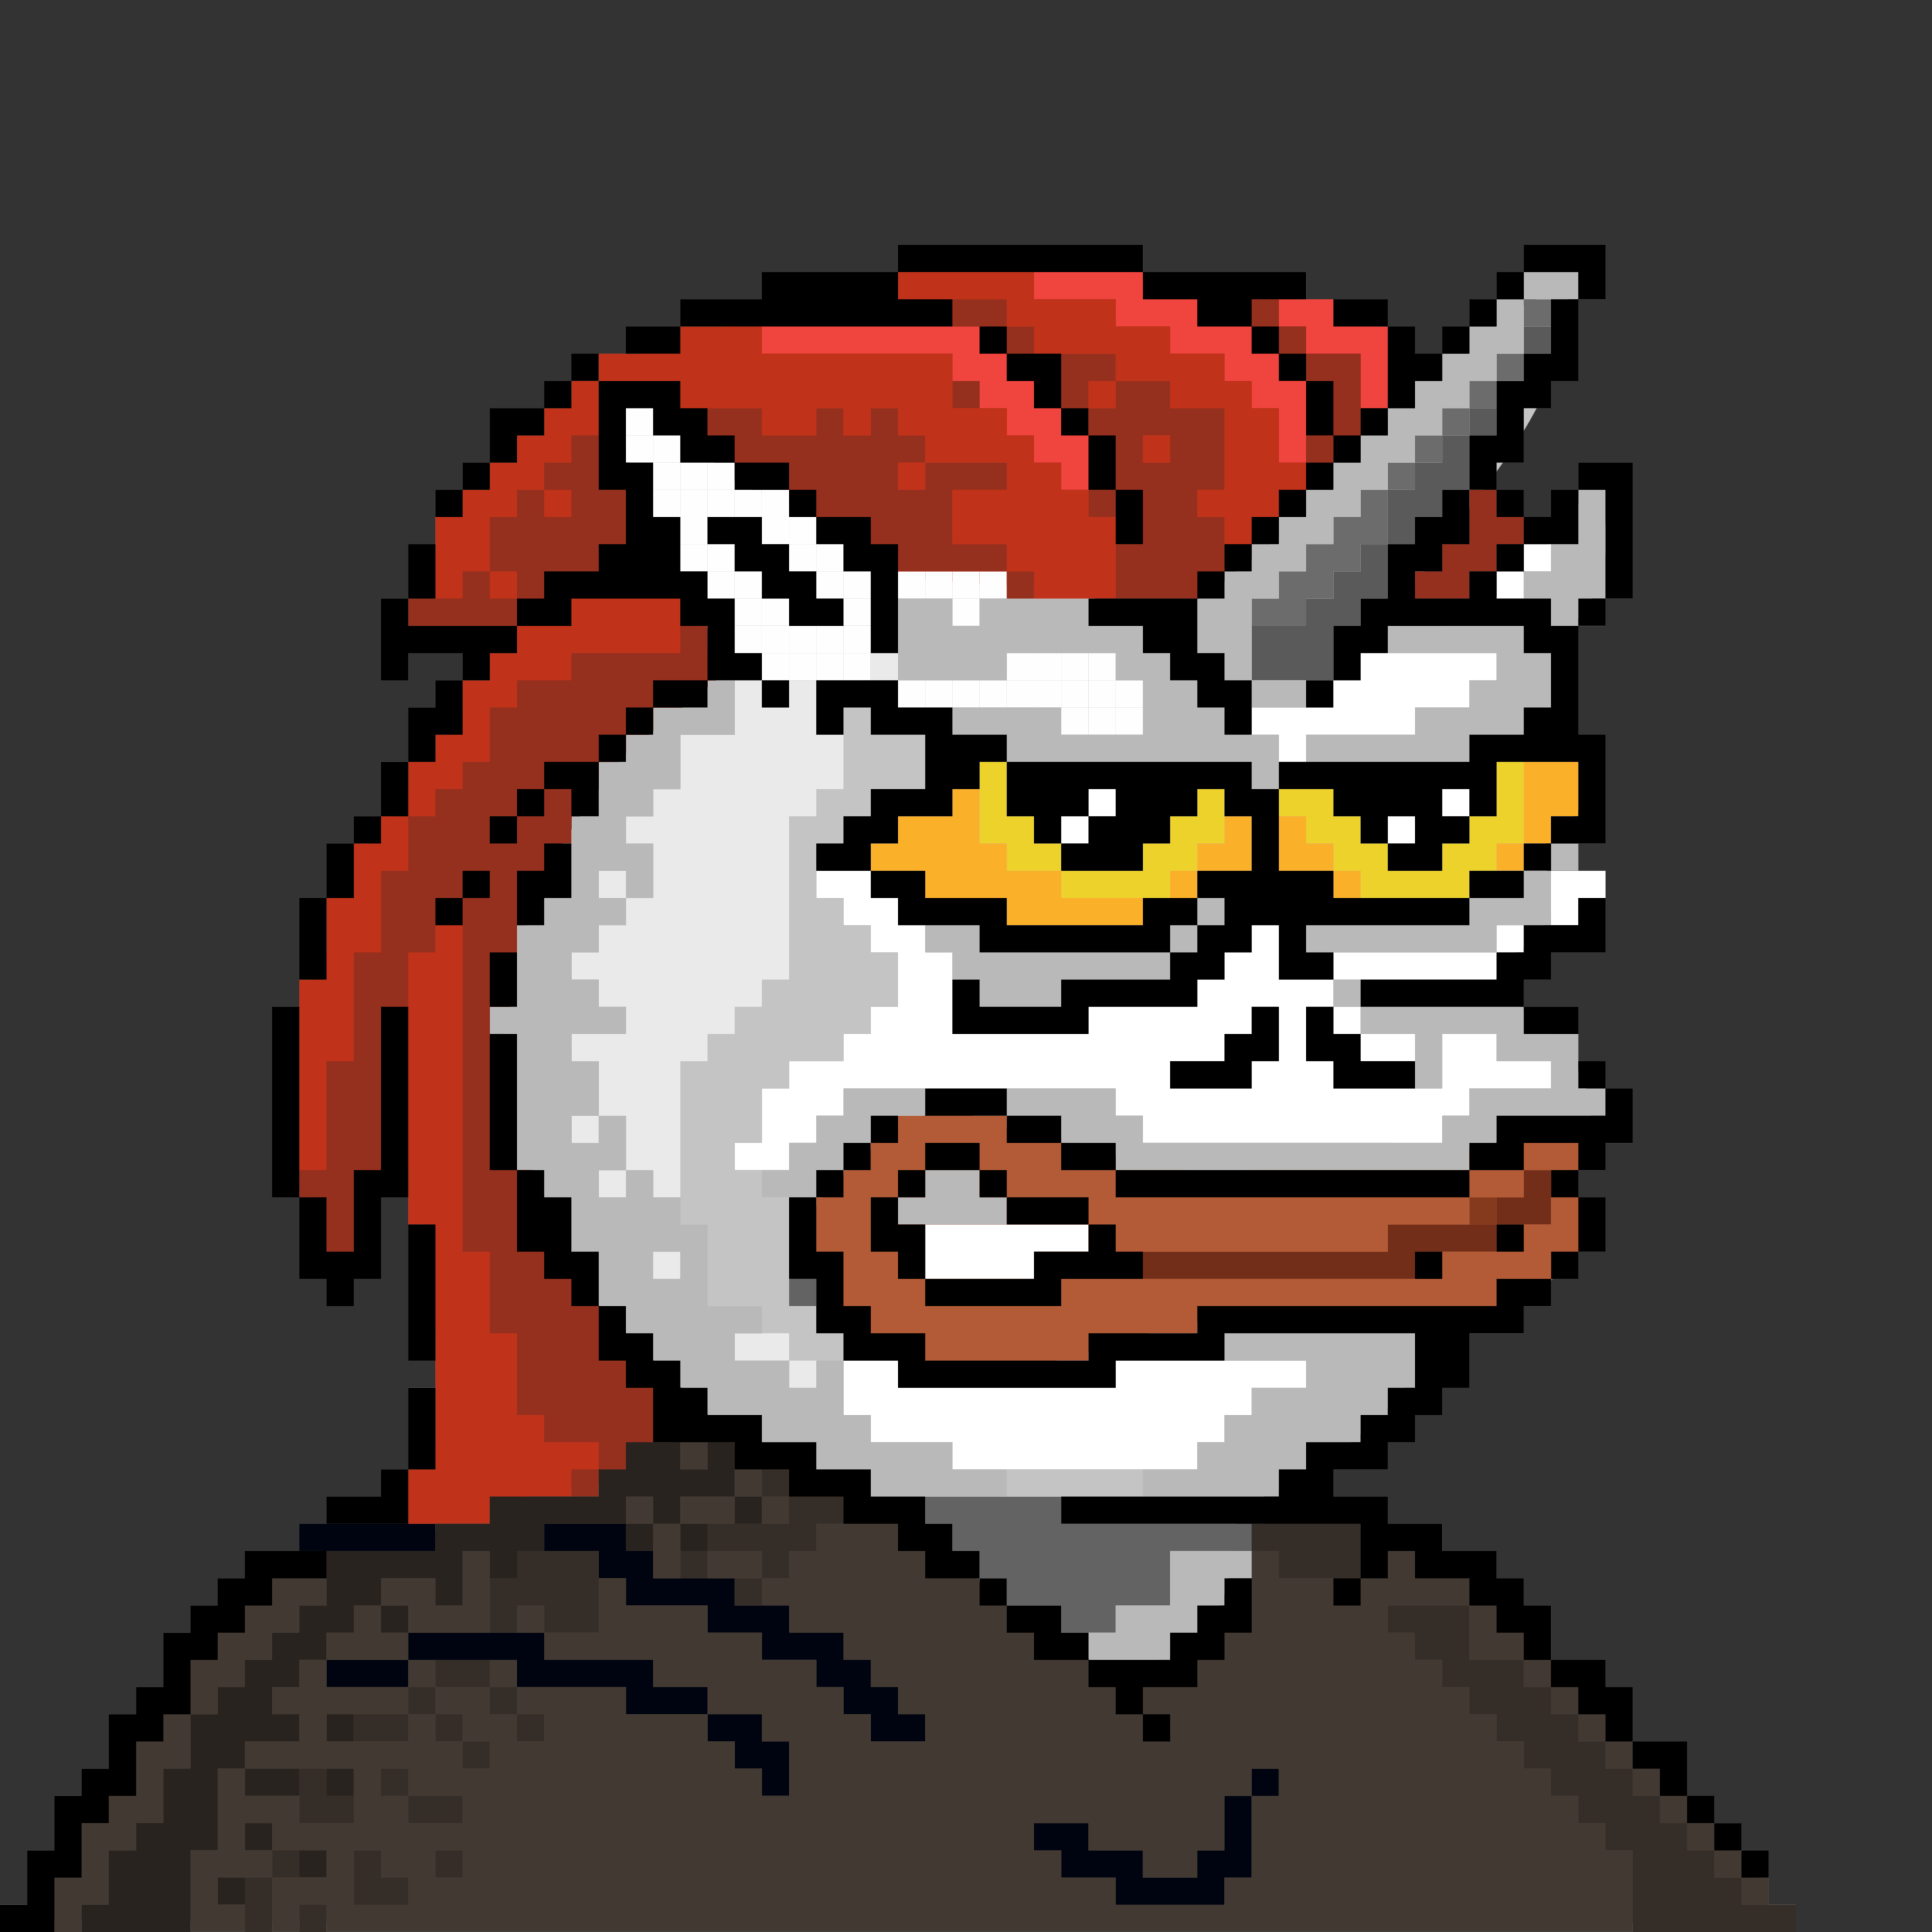 <?xml version="1.0" encoding="utf-8"?>
<!-- Generator: Adobe Illustrator 18.1.0, SVG Export Plug-In . SVG Version: 6.00 Build 0)  -->
<svg version="1.1" id="Layer_1" xmlns="http://www.w3.org/2000/svg" xmlns:xlink="http://www.w3.org/1999/xlink" x="0px" y="0px"
	 viewBox="0 0 1080 1080" enable-background="new 0 0 1080 1080" xml:space="preserve">
<rect x="0" y="0" width="1080" height="1080" fill="#333333" stroke="none"/>
<path fill="#5D5D5D" d="M988.7,1064.8v-15.2v-15.2h-15.2v-15.2h-15.2v-15.2h-15.2v-15.2v-15.2h-15.2h-15.2v-15.2v-15.2h-15.2v-15.2
	h-15.2h-14.6l-0.6-0.8v-14.5v-15.2h-15.2v-15.2h-15.2V867h-15.2h-15.2v-15.2H791h-15.2v-15.2h-15.2h-15.2v-15.2h15.2h15.2v-15.2H791
	V791h15.2v-15.2h15.2v-15.2v-15.2h15.2h15.2v-15.2H867V716c0,0,0,0,0,0c0.4-0.3,0.9-0.7,1.3-1h13.9v-14.7c0.1-0.2,0.2-0.3,0.3-0.5
	h14.9v-15.2v-15.2h-15.2v-15.2h15.2v-15.2h15.2v-15.2v-15.2h-15.2v-15.2h-15.2V578v-15.2H867h-15.2v-15.2H867v-15.2h15.2h15.2v-15.2
	V502v-15.2h-15.2v-15.2h15.2v-15.2v-15.2v-15.2v-15.2h-15.2v-15.2v-15.2v-15.2v-15.2h15.2v-15.2h15.2v-15.2v-15.2V289v-15.2v-15.2
	h-15.2h-15.2v15.2H867V289h-15.2v-15.2h-15.2v-10.1c1.2-1.7,2.4-3.4,3.6-5.1h11.6v-15.2v-2.5c2.5-4.2,5-8.4,7.2-12.7h8V213h15.2
	v-15.2v-15.2v-15.2h15.2v-15.2v-15.2h-15.2H867h-15.2v15.2h-15.2v15.2h-15.2v15.2h-15.2v15.2H791v-15.2h-15.2v-15.2h-15.2h-15.2
	h-15.2v-15.2h-15.2h-15.2h-15.2h-15.2h-15.2h-15.2v-15.2h-15.2h-15.2h-15.2H578h-15.2h-15.2h-15.2h-15.2H502v15.2h-15.2h-15.2h-15.2
	h-15.2h-15.2v15.2h-15.2h-15.2h-15.2v15.2h-15.2h-15.2v15.2h-15.2h-15.2V213h-15.2v15.2H289h-15.2v15.2v15.2h-15.2v15.2h-15.2V289
	v15.2h-15.2v15.2v15.2H213v15.2v15.2v15.2h15.2v-15.2h15.2h15.2v15.2h-15.2v15.2h-15.2v15.2v15.2H213v15.2v15.2h-15.2v15.2h-15.2
	v15.2V502h-15.2v15.2v15.2v15.2v14.8l-0.2,0.4h-15V578v15.2v15.2v15.2v15.2v15.2v15.2h15.2v15.2v15.2v15.2h15.2v15.2h15.2v-15.2H213
	v-15.2v-15.2v-15.2h15.2v15.2v15.2v15.2v15.2v15.2v15.2h15.2v15.2h-15.2V791v15.2v15.2H213v15.2h-15.2h-15.2v15.2h-15.2V867h-15.2
	h-15.2v15.2h-15.2v15.2h-15.2v15.2H91.3v15.2v15.2H76.1v15.2H60.8v15.2v15.2H45.6v15.2H30.4v15.2v15.2H15.2v15.2v15.2H0v15.2h15.2
	h15.2h15.2h15.2h15.2h15.2h15.2h15.2h15.2h15.2h15.2h15.2h15.2H213h15.2h15.2h15.2h15.2H289h15.2h15.2h15.2h15.2h15.2h15.2h15.2
	h15.2h15.2h15.2h15.2h15.2h15.2H502h15.2h15.2h15.2h15.2H578h15.2h15.2h15.2h15.2h15.2h15.2h15.2h15.2h15.2h15.2h15.2h15.2h15.2H791
	h15.2h15.2h15.2h15.2H867h15.2h15.2h15.2h15.2h15.2h15.2h15.2h15.2h15.2v-15.2H988.7z"/>
<g>
	<path fill="#C4C4C4" d="M357.5,221.7c22.9,2.9,32,31.2,50.4,45.1c18.2,13.7,44.8,12.4,62.3,27c6.2,5.2,10.8,12.1,17.5,16.5
		c11.5,7.5,26.2,6.1,39.9,6c22.2-0.2,44.4,3.6,65.3,11.1c20,7.2,40.5,18.1,61.3,13.7c12.4-2.7,22.9-10.5,32.8-18.3
		c46.5-36.5,90-76.8,129.9-120.3c16.6-18.1,35.3-38.2,59.8-40c0.9,37-18.6,71.2-40.2,101.2c-21.6,30-46.5,58.6-59.3,93.2
		c35.9-3.9,69.5-24.7,89.2-54.9c7-10.7,14.2-23.9,26.9-25.3c9.3,23.1,4.6,51.2-11.7,70c-4.7,5.4-10.4,10.4-12.2,17.4
		c-1.6,6.3,0.4,12.9,0.4,19.4c0,16.1-13,30-28,36.1c-15,6.1-31.6,6-47.7,5.9c22-2.9,44-5.8,65.9-8.7c4.4-0.6,8.9-1.1,13.1,0
		c10.3,2.8,15.6,15.4,13.4,25.9c-2.2,10.5-10,18.9-18.4,25.5c-3.3,2.6-7.2,5.7-7.3,9.9c-0.2,4.6,3.9,8,6.2,11.9
		c5,8.3,2.2,19.3-3.5,27.1c-5.7,7.8-13.9,13.4-20.9,20c-3.4,3.2-6.8,7.4-5.8,12c0.7,3.2,3.5,5.6,6.1,7.6
		c20.5,16.4,42.1,35.5,46.1,61.4c0.4,2.9,0.6,6-0.8,8.5c-1.6,2.9-4.8,4.4-7.7,6c-41.1,21.8-53.3,73.5-75.8,114.1
		c-21.1,38-54.3,69.2-93.7,87.8c-6.8,3.2-14.3,6.5-18.1,13c-2.8,4.8-3.1,10.6-3.5,16.2c-1.2,16.5-4.5,33.7-15,46.5
		c-12.5,15.3-33.6,21.7-53.3,20.5c-19.7-1.1-38.5-8.8-56.3-17.6c-82.5-40.6-151.1-104.4-216.3-169.2c-16-15.9-32-32.1-43.4-51.5
		c-17.1-29.1-22.8-63.3-28.1-96.7c-2.4-15.3-4.9-30.9-2.3-46.2c3-18,12.7-34.1,22.2-49.7c26.5-43.4,53.8-87.7,93.4-119.5
		c6.5-5.2,14.1-12.5,11.4-20.4c-0.9-2.5-2.8-4.6-4.5-6.6c-27.5-31.2-39.4-72.7-50.5-112.7c-1.7-6.1-2.8-14.1,2.5-17.6
		C351.7,221.5,354.7,221.4,357.5,221.7z"/>
	<path fill="#C0321A" d="M362,190c4-1,123-21,123-21l31-25c0,0,104,1,108,3s34,16,34,16l62-2l11,17l37,3l18,26l-21,32l-50.1,50
		l-45.6,45.6L499,323l-55-44l-78.9-50.8L347,219L362,190z"/>
	<path fill="#95301E" d="M221,847l3-15l18-21l13-48l-17-28l1-88l-27,15l-6,42l-29,2v-33c0,0-15-13-15-16s1-86,1-86l19.5-38.6
		L198,483l58-81l39-38l-69-5l14-48l60-63l31-38l20,67l35,67l17,34l-74,60c0,0-30,66-32,69s-16,76-16,79s28,112,28,112s66,80,66,83
		s-12,36-19,42s-135,25-135,28"/>
	<path fill="#B25B36" d="M467.6,660.9c14.7-15.3,30.3-31.2,50.4-38c5.1-1.7,10.5-2.8,15.8-2.2c7.4,0.9,13.9,4.9,20.8,7.5
		c13.3,5,28,4.9,41.7,8.3c13.1,3.3,25.2,9.9,38.2,13.5c15,4.2,30.8,4.5,46.4,4.4c61.4-0.3,123.3-5.5,181.9-23.9
		c9.8-3.1,20.4-6.5,30.1-3.3c2.7,0.9,5.5,2.7,6.1,5.5c0.8,3.8-2.8,7.1-6.2,9c-9.3,5.2-22.4,10.1-21.8,20.7
		c11.3,1.6,17.9,15.1,15.8,26.3c-2.2,11.2-10.7,20.1-19.8,27c-11.6,8.8-24.7,15.5-38.6,19.7c-55.1,16.5-115.4-7.1-171.5,5.6
		c-12.7,2.9-24.8,7.6-37.2,11.6c-30.4,10-62.9,16.1-94.2,9.9c-31.3-6.2-61.2-26.8-71.7-56.9c-2.3-6.6-3.6-13.8-2.2-20.6
		C453.7,675.6,460.8,668,467.6,660.9z"/>
	<path fill="#423932" d="M19,1074c0-5,22-54,22-54l22-24l18-31l25.5-37.1L122,907l30.1-24.8L186,865l27-13.2l49,7.2l42.2-7.2
		L351,833l19-22l16-14l78,33l55,29l43.8,38.5L592,918l34,19l37-3l24-31l12.7-20.8L707,845l61,3l45,30l28,17l30,37l47,47l37,37l26,28
		l7.7,20.8L987,1075L19,1074z"/>
	<rect x="821.4" y="669.3" fill="#85391D" width="15.2" height="15.2"/>
	<g>
		<rect x="851.8" y="182.5" fill="#5A5A5A" width="15.2" height="15.2"/>
		<rect x="821.4" y="228.2" fill="#5A5A5A" width="15.2" height="15.2"/>
		<polygon fill="#5A5A5A" points="806.2,258.6 791,258.6 791,273.8 775.8,273.8 775.8,289 775.8,304.2 791,304.2 791,289 806.2,289 
			806.2,273.8 821.4,273.8 821.4,258.6 821.4,243.4 806.2,243.4 		"/>
		<polygon fill="#5A5A5A" points="760.6,319.4 745.4,319.4 745.4,334.6 730.1,334.6 730.1,349.9 714.9,349.9 699.7,349.9 
			699.7,365.1 699.7,380.3 714.9,380.3 730.1,380.3 745.4,380.3 745.4,365.1 745.4,349.9 760.6,349.9 760.6,334.6 775.8,334.6 
			775.8,319.4 775.8,304.2 760.6,304.2 		"/>
	</g>
	<g>
		<rect x="851.8" y="167.3" fill="#6C6C6C" width="15.2" height="15.2"/>
		<rect x="836.6" y="197.7" fill="#6C6C6C" width="15.2" height="15.2"/>
		<rect x="821.4" y="213" fill="#6C6C6C" width="15.2" height="15.2"/>
		<rect x="806.2" y="228.2" fill="#6C6C6C" width="15.2" height="15.2"/>
		<rect x="791" y="243.4" fill="#6C6C6C" width="15.2" height="15.2"/>
		<rect x="775.8" y="258.6" fill="#6C6C6C" width="15.2" height="15.2"/>
		<polygon fill="#6C6C6C" points="760.6,289 745.4,289 745.4,304.2 730.1,304.2 730.1,319.4 714.9,319.4 714.9,334.6 699.7,334.6 
			699.7,349.9 714.9,349.9 730.1,349.9 730.1,334.6 745.4,334.6 745.4,319.4 760.6,319.4 760.6,304.2 775.8,304.2 775.8,289 
			775.8,273.8 760.6,273.8 		"/>
	</g>
	<g>
		<polygon fill="#722E19" points="851.8,654.1 851.8,669.3 836.6,669.3 836.6,684.5 851.8,684.5 867,684.5 867,669.3 867,654.1 		
			"/>
		<polygon fill="#722E19" points="806.2,684.5 791,684.5 775.8,684.5 775.8,699.7 760.6,699.7 745.4,699.7 730.1,699.7 714.9,699.7 
			699.7,699.7 684.5,699.7 669.3,699.7 654.1,699.7 638.9,699.7 638.9,714.9 654.1,714.9 669.3,714.9 684.5,714.9 699.7,714.9 
			714.9,714.9 730.1,714.9 745.4,714.9 760.6,714.9 775.8,714.9 791,714.9 791,699.7 806.2,699.7 821.4,699.7 836.6,699.7 
			836.6,684.5 821.4,684.5 		"/>
	</g>
	<rect x="623.7" y="395.5" fill="#FEFEFE" width="15.2" height="15.2"/>
	<rect x="623.7" y="380.3" fill="#FEFEFE" width="15.2" height="15.2"/>
	<rect x="608.5" y="395.5" fill="#FEFEFE" width="15.2" height="15.2"/>
	<rect x="608.5" y="380.3" fill="#FEFEFE" width="15.2" height="15.2"/>
	<rect x="608.5" y="365.1" fill="#FEFEFE" width="15.2" height="15.2"/>
	<rect x="593.2" y="395.5" fill="#FEFEFE" width="15.2" height="15.2"/>
	<rect x="593.2" y="380.3" fill="#FEFEFE" width="15.2" height="15.2"/>
	<rect x="593.2" y="365.1" fill="#FEFEFE" width="15.2" height="15.2"/>
	<rect x="578" y="380.3" fill="#FEFEFE" width="15.2" height="15.2"/>
	<rect x="578" y="365.1" fill="#FEFEFE" width="15.2" height="15.2"/>
	<rect x="562.8" y="380.3" fill="#FEFEFE" width="15.2" height="15.2"/>
	<rect x="562.8" y="365.1" fill="#FEFEFE" width="15.2" height="15.2"/>
	<g>
		<polygon fill="#EDD22B" points="836.6,425.9 836.6,441.1 836.6,456.3 821.4,456.3 821.4,471.5 806.2,471.5 806.2,486.8 791,486.8 
			775.8,486.8 775.8,471.5 760.6,471.5 760.6,456.3 745.4,456.3 745.4,441.1 730.1,441.1 714.9,441.1 714.9,456.3 730.1,456.3 
			730.1,471.5 745.4,471.5 745.4,486.8 760.6,486.8 760.6,502 775.8,502 791,502 806.2,502 821.4,502 821.4,486.8 836.6,486.8 
			836.6,471.5 851.8,471.5 851.8,456.3 851.8,441.1 851.8,425.9 		"/>
		<polygon fill="#EDD22B" points="669.3,456.3 654.1,456.3 654.1,471.5 638.9,471.5 638.9,486.8 623.7,486.8 608.5,486.8 
			593.2,486.8 593.2,502 608.5,502 623.7,502 638.9,502 654.1,502 654.1,486.8 669.3,486.8 669.3,471.5 684.5,471.5 684.5,456.3 
			684.5,441.1 669.3,441.1 		"/>
		<polygon fill="#EDD22B" points="578,471.5 578,456.3 562.8,456.3 562.8,441.1 562.8,425.9 547.6,425.9 547.6,441.1 547.6,456.3 
			547.6,471.5 562.8,471.5 562.8,486.8 578,486.8 593.2,486.8 593.2,471.5 		"/>
	</g>
	<rect x="547.6" y="380.3" fill="#FEFEFE" width="15.2" height="15.2"/>
	<rect x="547.6" y="319.4" fill="#FEFEFE" width="15.2" height="15.2"/>
	<rect x="532.4" y="380.3" fill="#FEFEFE" width="15.2" height="15.2"/>
	<rect x="532.4" y="334.6" fill="#FEFEFE" width="15.2" height="15.2"/>
	<rect x="532.4" y="319.4" fill="#FEFEFE" width="15.2" height="15.2"/>
	<rect x="517.2" y="380.3" fill="#FEFEFE" width="15.2" height="15.2"/>
	<rect x="517.2" y="319.4" fill="#FEFEFE" width="15.2" height="15.2"/>
	<rect x="502" y="380.3" fill="#FEFEFE" width="15.2" height="15.2"/>
	<rect x="502" y="319.4" fill="#FEFEFE" width="15.2" height="15.2"/>
	<g>
		<polygon fill="#FBB029" points="867,425.9 851.8,425.9 851.8,441.1 851.8,456.3 851.8,471.5 867,471.5 867,456.3 882.3,456.3 
			882.3,441.1 882.3,425.9 		"/>
		<rect x="836.6" y="471.5" fill="#FBB029" width="15.2" height="15.2"/>
		<rect x="745.4" y="486.8" fill="#FBB029" width="15.2" height="15.2"/>
		<polygon fill="#FBB029" points="730.1,471.5 730.1,456.3 714.9,456.3 714.9,471.5 714.9,486.8 730.1,486.8 745.4,486.8 
			745.4,471.5 		"/>
		<polygon fill="#FBB029" points="684.5,471.5 669.3,471.5 669.3,486.8 684.5,486.8 699.7,486.8 699.7,471.5 699.7,456.3 
			684.5,456.3 		"/>
		<rect x="654.1" y="486.8" fill="#FBB029" width="15.2" height="15.2"/>
		<polygon fill="#FBB029" points="608.5,502 593.2,502 593.2,486.8 578,486.8 562.8,486.8 562.8,471.5 547.6,471.5 547.6,456.3 
			547.6,441.1 532.4,441.1 532.4,456.3 517.2,456.3 502,456.3 502,471.5 486.8,471.5 486.8,486.8 502,486.8 517.2,486.8 517.2,502 
			532.4,502 547.6,502 562.8,502 562.8,517.2 578,517.2 593.2,517.2 608.5,517.2 623.7,517.2 638.9,517.2 638.9,502 623.7,502 		"/>
	</g>
	<rect x="471.5" y="365.1" fill="#FEFEFE" width="15.2" height="15.2"/>
	<rect x="471.5" y="349.9" fill="#FEFEFE" width="15.2" height="15.2"/>
	<rect x="471.5" y="334.6" fill="#FEFEFE" width="15.2" height="15.2"/>
	<rect x="471.5" y="319.4" fill="#FEFEFE" width="15.2" height="15.2"/>
	<g>
		<polygon fill="#B25B36" points="882.3,654.1 882.3,638.9 867,638.9 851.8,638.9 851.8,654.1 867,654.1 		"/>
		<polygon fill="#B25B36" points="851.8,669.3 851.8,654.1 836.6,654.1 821.4,654.1 821.4,669.3 836.6,669.3 		"/>
		<polygon fill="#B25B36" points="638.9,699.7 654.1,699.7 669.3,699.7 684.5,699.7 699.7,699.7 714.9,699.7 730.1,699.7 
			745.4,699.7 760.6,699.7 775.8,699.7 775.8,684.5 791,684.5 806.2,684.5 821.4,684.5 821.4,669.3 806.2,669.3 791,669.3 
			775.8,669.3 760.6,669.3 745.4,669.3 730.1,669.3 714.9,669.3 699.7,669.3 684.5,669.3 669.3,669.3 654.1,669.3 638.9,669.3 
			623.7,669.3 623.7,654.1 608.5,654.1 593.2,654.1 593.2,638.9 578,638.9 562.8,638.9 562.8,623.7 547.6,623.7 532.4,623.7 
			517.2,623.7 502,623.7 502,638.9 486.8,638.9 486.8,654.1 471.5,654.1 471.5,669.3 456.3,669.3 456.3,684.5 456.3,699.7 
			471.5,699.7 471.5,714.9 471.5,730.1 486.8,730.1 486.8,745.3 502,745.3 517.2,745.3 517.2,760.6 532.4,760.6 547.6,760.6 
			562.8,760.6 578,760.6 593.2,760.6 608.5,760.6 608.5,745.3 623.7,745.3 638.9,745.3 654.1,745.3 669.3,745.3 669.3,730.1 
			684.5,730.1 699.7,730.1 714.9,730.1 730.1,730.1 745.4,730.1 760.6,730.1 775.8,730.1 791,730.1 806.2,730.1 821.4,730.1 
			836.6,730.1 836.6,714.9 851.8,714.9 867,714.9 867,699.7 882.3,699.7 882.3,684.5 882.3,669.3 867,669.3 867,684.5 851.8,684.5 
			851.8,699.7 836.6,699.7 821.4,699.7 806.2,699.7 806.2,714.9 791,714.9 775.8,714.9 760.6,714.9 745.4,714.9 730.1,714.9 
			714.9,714.9 699.7,714.9 684.5,714.9 669.3,714.9 654.1,714.9 638.9,714.9 623.7,714.9 608.5,714.9 593.2,714.9 593.2,730.1 
			578,730.1 562.8,730.1 547.6,730.1 532.4,730.1 517.2,730.1 517.2,714.9 502,714.9 502,699.7 486.8,699.7 486.8,684.5 
			486.8,669.3 502,669.3 502,654.1 517.2,654.1 517.2,638.9 532.4,638.9 547.6,638.9 547.6,654.1 562.8,654.1 562.8,669.3 
			578,669.3 593.2,669.3 608.5,669.3 608.5,684.5 623.7,684.5 623.7,699.7 		"/>
	</g>
	<rect x="456.3" y="365.1" fill="#FEFEFE" width="15.2" height="15.2"/>
	<rect x="456.3" y="349.9" fill="#FEFEFE" width="15.2" height="15.2"/>
	<rect x="456.3" y="319.4" fill="#FEFEFE" width="15.2" height="15.2"/>
	<rect x="456.3" y="304.2" fill="#FEFEFE" width="15.2" height="15.2"/>
	<g>
		<polygon fill="#626362" points="684.5,851.8 669.3,851.8 654.1,851.8 638.9,851.8 623.7,851.8 608.5,851.8 593.2,851.8 
			593.2,836.6 578,836.6 562.8,836.6 547.6,836.6 532.4,836.6 517.2,836.6 517.2,851.8 532.4,851.8 532.4,867 547.6,867 
			547.6,882.3 562.8,882.3 562.8,897.5 578,897.5 593.2,897.5 593.2,912.7 608.5,912.7 623.7,912.7 623.7,897.5 638.9,897.5 
			654.1,897.5 654.1,882.3 654.1,867 669.3,867 684.5,867 699.7,867 699.7,851.8 		"/>
		<rect x="441.1" y="714.9" fill="#626362" width="15.2" height="15.2"/>
	</g>
	<rect x="441.1" y="365.1" fill="#FEFEFE" width="15.2" height="15.2"/>
	<rect x="441.1" y="349.9" fill="#FEFEFE" width="15.2" height="15.2"/>
	<rect x="441.1" y="304.2" fill="#FEFEFE" width="15.2" height="15.2"/>
	<rect x="441.1" y="289" fill="#FEFEFE" width="15.2" height="15.2"/>
	<rect x="425.9" y="365.1" fill="#FEFEFE" width="15.2" height="15.2"/>
	<rect x="425.9" y="349.9" fill="#FEFEFE" width="15.2" height="15.2"/>
	<rect x="425.9" y="334.6" fill="#FEFEFE" width="15.2" height="15.2"/>
	<rect x="425.9" y="289" fill="#FEFEFE" width="15.2" height="15.2"/>
	<rect x="425.9" y="273.8" fill="#FEFEFE" width="15.2" height="15.2"/>
	<g>
		<polygon fill="#F0443F" points="760.6,182.5 745.4,182.5 745.4,167.3 730.1,167.3 714.9,167.3 714.9,182.5 730.1,182.5 
			730.1,197.7 745.4,197.7 760.6,197.7 760.6,213 760.6,228.2 775.8,228.2 775.8,213 775.8,197.7 775.8,182.5 		"/>
		<polygon fill="#F0443F" points="714.9,197.7 699.7,197.7 699.7,182.5 684.5,182.5 669.3,182.5 669.3,167.3 654.1,167.3 
			638.9,167.3 638.9,152.1 623.7,152.1 608.5,152.1 593.2,152.1 578,152.1 578,167.3 593.2,167.3 608.5,167.3 623.7,167.3 
			623.7,182.5 638.9,182.5 654.1,182.5 654.1,197.7 669.3,197.7 684.5,197.7 684.5,213 699.7,213 699.7,228.2 714.9,228.2 
			714.9,243.4 714.9,258.6 730.1,258.6 730.1,243.4 730.1,228.2 730.1,213 714.9,213 		"/>
		<polygon fill="#F0443F" points="593.2,228.2 578,228.2 578,213 562.8,213 562.8,197.7 547.6,197.7 547.6,182.5 532.4,182.5 
			517.2,182.5 502,182.5 486.8,182.5 471.5,182.5 456.3,182.5 441.1,182.5 425.9,182.5 425.9,197.7 441.1,197.7 456.3,197.7 
			471.5,197.7 486.8,197.7 502,197.7 517.2,197.7 532.4,197.7 532.4,213 547.6,213 547.6,228.2 562.8,228.2 562.8,243.4 578,243.4 
			578,258.6 593.2,258.6 593.2,273.8 608.5,273.8 608.5,258.6 608.5,243.4 593.2,243.4 		"/>
	</g>
	<g>
		<polygon fill="#FFFFFF" points="882.3,486.8 867,486.8 867,502 867,517.2 882.3,517.2 882.3,502 897.5,502 897.5,486.8 		"/>
		<rect x="851.8" y="304.2" fill="#FFFFFF" width="15.2" height="15.2"/>
		<path fill="#FFFFFF" d="M836.6,593.2V578h-15.2h-15.2v15.2v15.2H791h-15.2h-15.2h-15.2v-15.2h-15.2V578v-15.2h15.2v-15.2h-15.2
			h-15.2v-15.2v-15.2h-15.2v15.2h-15.2v15.2h-15.2v15.2h-15.2h-15.2h-15.2h-15.2V578h-15.2H578h-15.2h-15.2h-15.2v-15.2v-15.2v-15.2
			h-15.2v-15.2H502V502h-15.2v-15.2h-15.2h-15.2V502h15.2v15.2h15.2v15.2H502v15.2v15.2h-15.2V578h-15.2v15.2h-15.2h-15.2v15.2
			h-15.2v15.2v15.2h-15.2v15.2h15.2h15.2v-15.2h15.2v-15.2h15.2v-15.2h15.2H502h15.2h15.2h15.2h15.2H578h15.2h15.2h15.2v15.2h15.2
			v15.2h15.2h15.2h15.2h15.2h15.2h15.2h15.2h15.2h15.2H791h15.2v-15.2h15.2v-15.2h15.2h15.2H867v-15.2h-15.2H836.6z M714.9,578v15.2
			h-15.2v15.2h-15.2h-15.2h-15.2v-15.2h15.2h15.2V578h15.2v-15.2h15.2V578z"/>
		<rect x="836.6" y="517.2" fill="#FFFFFF" width="15.2" height="15.2"/>
		<rect x="836.6" y="319.4" fill="#FFFFFF" width="15.2" height="15.2"/>
		<rect x="806.2" y="441.1" fill="#FFFFFF" width="15.2" height="15.2"/>
		<rect x="775.8" y="456.3" fill="#FFFFFF" width="15.2" height="15.2"/>
		<polygon fill="#FFFFFF" points="775.8,593.2 791,593.2 791,578 775.8,578 760.6,578 760.6,593.2 		"/>
		<polygon fill="#FFFFFF" points="775.8,547.6 791,547.6 806.2,547.6 821.4,547.6 836.6,547.6 836.6,532.4 821.4,532.4 806.2,532.4 
			791,532.4 775.8,532.4 760.6,532.4 745.4,532.4 745.4,547.6 760.6,547.6 		"/>
		<rect x="745.4" y="562.8" fill="#FFFFFF" width="15.2" height="15.2"/>
		<polygon fill="#FFFFFF" points="714.9,425.9 730.1,425.9 730.1,410.7 745.4,410.7 760.6,410.7 775.8,410.7 791,410.7 791,395.5 
			806.2,395.5 821.4,395.5 821.4,380.3 836.6,380.3 836.6,365.1 821.4,365.1 806.2,365.1 791,365.1 775.8,365.1 760.6,365.1 
			760.6,380.3 745.4,380.3 745.4,395.5 730.1,395.5 714.9,395.5 699.7,395.5 699.7,410.7 714.9,410.7 		"/>
		<polygon fill="#FFFFFF" points="699.7,760.6 684.5,760.6 669.3,760.6 654.1,760.6 638.9,760.6 623.7,760.6 623.7,775.8 
			608.5,775.8 593.2,775.8 578,775.8 562.8,775.8 547.6,775.8 532.4,775.8 517.2,775.8 502,775.8 502,760.6 486.8,760.6 
			471.5,760.6 471.5,775.8 471.5,791 486.8,791 486.8,806.2 502,806.2 517.2,806.2 532.4,806.2 532.4,821.4 547.6,821.4 
			562.8,821.4 578,821.4 593.2,821.4 608.5,821.4 623.7,821.4 638.9,821.4 654.1,821.4 669.3,821.4 669.3,806.2 684.5,806.2 
			684.5,791 699.7,791 699.7,775.8 714.9,775.8 730.1,775.8 730.1,760.6 714.9,760.6 		"/>
		<rect x="608.5" y="441.1" fill="#FFFFFF" width="15.2" height="15.2"/>
		<rect x="593.2" y="456.3" fill="#FFFFFF" width="15.2" height="15.2"/>
		<polygon fill="#FFFFFF" points="547.6,714.9 562.8,714.9 578,714.9 578,699.7 593.2,699.7 608.5,699.7 608.5,684.5 593.2,684.5 
			578,684.5 562.8,684.5 547.6,684.5 532.4,684.5 517.2,684.5 517.2,699.7 517.2,714.9 532.4,714.9 		"/>
	</g>
	<rect x="410.7" y="349.9" fill="#FEFEFE" width="15.2" height="15.2"/>
	<rect x="410.7" y="334.6" fill="#FEFEFE" width="15.2" height="15.2"/>
	<rect x="410.7" y="319.4" fill="#FEFEFE" width="15.2" height="15.2"/>
	<rect x="410.7" y="273.8" fill="#FEFEFE" width="15.2" height="15.2"/>
	<rect x="395.5" y="319.4" fill="#FEFEFE" width="15.2" height="15.2"/>
	<rect x="395.5" y="304.2" fill="#FEFEFE" width="15.2" height="15.2"/>
	<rect x="395.5" y="273.8" fill="#FEFEFE" width="15.2" height="15.2"/>
	<rect x="395.5" y="258.6" fill="#FEFEFE" width="15.2" height="15.2"/>
	<g>
		<polygon fill="#C4C4C4" points="623.7,821.4 608.5,821.4 593.2,821.4 578,821.4 562.8,821.4 562.8,836.6 578,836.6 593.2,836.6 
			608.5,836.6 623.7,836.6 638.9,836.6 638.9,821.4 		"/>
		<polygon fill="#C4C4C4" points="486.8,410.7 486.8,395.5 471.5,395.5 471.5,410.7 471.5,425.9 471.5,441.1 456.3,441.1 
			456.3,456.3 441.1,456.3 441.1,471.5 441.1,486.8 441.1,502 441.1,517.2 441.1,532.4 441.1,547.6 425.9,547.6 425.9,562.8 
			410.7,562.8 410.7,578 395.5,578 395.5,593.2 380.3,593.2 380.3,608.5 380.3,623.7 380.3,638.9 380.3,654.1 380.3,669.3 
			380.3,684.5 395.5,684.5 395.5,699.7 395.5,714.9 395.5,730.1 410.7,730.1 425.9,730.1 425.9,745.3 441.1,745.3 441.1,760.6 
			456.3,760.6 471.5,760.6 471.5,745.3 456.3,745.3 456.3,730.1 441.1,730.1 441.1,714.9 441.1,699.7 441.1,684.5 441.1,669.3 
			425.9,669.3 425.9,654.1 410.7,654.1 410.7,638.9 425.9,638.9 425.9,623.7 425.9,608.5 441.1,608.5 441.1,593.2 456.3,593.2 
			471.5,593.2 471.5,578 486.8,578 486.8,562.8 502,562.8 502,547.6 502,532.4 486.8,532.4 486.8,517.2 471.5,517.2 471.5,502 
			456.3,502 456.3,486.8 456.3,471.5 471.5,471.5 471.5,456.3 486.8,456.3 486.8,441.1 502,441.1 517.2,441.1 517.2,425.9 
			517.2,410.7 502,410.7 		"/>
	</g>
	<rect x="380.3" y="304.2" fill="#FEFEFE" width="15.2" height="15.2"/>
	<rect x="380.3" y="289" fill="#FEFEFE" width="15.2" height="15.2"/>
	<rect x="380.3" y="273.8" fill="#FEFEFE" width="15.2" height="15.2"/>
	<rect x="380.3" y="258.6" fill="#FEFEFE" width="15.2" height="15.2"/>
	<rect x="365.1" y="273.8" fill="#FEFEFE" width="15.2" height="15.2"/>
	<rect x="365.1" y="258.6" fill="#FEFEFE" width="15.2" height="15.2"/>
	<rect x="365.1" y="243.4" fill="#FEFEFE" width="15.2" height="15.2"/>
	<rect x="349.9" y="243.4" fill="#FEFEFE" width="15.2" height="15.2"/>
	<rect x="349.9" y="228.2" fill="#FEFEFE" width="15.2" height="15.2"/>
	<g>
		<rect x="486.8" y="365.1" fill="#EAEAEA" width="15.2" height="15.2"/>
		<rect x="441.1" y="760.6" fill="#EAEAEA" width="15.2" height="15.2"/>
		<polygon fill="#EAEAEA" points="456.3,395.5 456.3,380.3 441.1,380.3 441.1,395.5 425.9,395.5 425.9,380.3 410.7,380.3 
			410.7,395.5 410.7,410.7 395.5,410.7 380.3,410.7 380.3,425.9 380.3,441.1 365.1,441.1 365.1,456.3 349.9,456.3 349.9,471.5 
			365.1,471.5 365.1,486.8 365.1,502 349.9,502 349.9,517.2 334.7,517.2 334.7,532.4 319.4,532.4 319.4,547.6 334.7,547.6 
			334.7,562.8 349.9,562.8 349.9,578 334.7,578 319.4,578 319.4,593.2 334.7,593.2 334.7,608.5 334.7,623.7 349.9,623.7 
			349.9,638.9 349.9,654.1 365.1,654.1 365.1,669.3 380.3,669.3 380.3,654.1 380.3,638.9 380.3,623.7 380.3,608.5 380.3,593.2 
			395.5,593.2 395.5,578 410.7,578 410.7,562.8 425.9,562.8 425.9,547.6 441.1,547.6 441.1,532.4 441.1,517.2 441.1,502 
			441.1,486.8 441.1,471.5 441.1,456.3 456.3,456.3 456.3,441.1 471.5,441.1 471.5,425.9 471.5,410.7 456.3,410.7 		"/>
		<polygon fill="#EAEAEA" points="425.9,745.3 410.7,745.3 410.7,760.6 425.9,760.6 441.1,760.6 441.1,745.3 		"/>
		<rect x="365.1" y="699.7" fill="#EAEAEA" width="15.2" height="15.2"/>
		<rect x="334.7" y="654.1" fill="#EAEAEA" width="15.2" height="15.2"/>
		<rect x="334.7" y="486.8" fill="#EAEAEA" width="15.2" height="15.2"/>
		<rect x="319.4" y="623.7" fill="#EAEAEA" width="15.2" height="15.2"/>
	</g>
	<g>
		<polygon fill="#B9B9B9" points="882.3,273.8 882.3,289 882.3,304.2 867,304.2 867,319.4 851.8,319.4 851.8,334.6 867,334.6 
			867,349.9 882.3,349.9 882.3,334.6 897.5,334.6 897.5,319.4 897.5,304.2 897.5,289 897.5,273.8 		"/>
		<polygon fill="#B9B9B9" points="882.3,593.2 882.3,578 867,578 851.8,578 851.8,562.8 836.6,562.8 821.4,562.8 806.2,562.8 
			791,562.8 775.8,562.8 760.6,562.8 760.6,578 775.8,578 791,578 791,593.2 791,608.5 806.2,608.5 806.2,593.2 806.2,578 
			821.4,578 836.6,578 836.6,593.2 851.8,593.2 867,593.2 867,608.5 851.8,608.5 836.6,608.5 821.4,608.5 821.4,623.7 806.2,623.7 
			806.2,638.9 791,638.9 775.8,638.9 760.6,638.9 745.4,638.9 730.1,638.9 714.9,638.9 699.7,638.9 684.5,638.9 669.3,638.9 
			654.1,638.9 638.9,638.9 638.9,623.7 623.7,623.7 623.7,608.5 608.5,608.5 593.2,608.5 578,608.5 562.8,608.5 562.8,623.7 
			578,623.7 593.2,623.7 593.2,638.9 608.5,638.9 623.7,638.9 623.7,654.1 638.9,654.1 654.1,654.1 669.3,654.1 684.5,654.1 
			699.7,654.1 714.9,654.1 730.1,654.1 745.4,654.1 760.6,654.1 775.8,654.1 791,654.1 806.2,654.1 821.4,654.1 821.4,638.9 
			836.6,638.9 836.6,623.7 851.8,623.7 867,623.7 882.3,623.7 897.5,623.7 897.5,608.5 882.3,608.5 		"/>
		<rect x="867.1" y="471.5" fill="#B9B9B9" width="15.2" height="15.2"/>
		<polygon fill="#B9B9B9" points="882.3,167.3 882.3,152.1 867,152.1 851.8,152.1 851.8,167.3 867,167.3 		"/>
		<polygon fill="#B9B9B9" points="851.8,502 836.6,502 821.4,502 821.4,517.2 806.2,517.2 791,517.2 775.8,517.2 760.6,517.2 
			745.4,517.2 730.1,517.2 730.1,532.4 745.4,532.4 760.6,532.4 775.8,532.4 791,532.4 806.2,532.4 821.4,532.4 836.6,532.4 
			836.6,517.2 851.8,517.2 867,517.2 867,502 867,486.8 851.8,486.8 		"/>
		<polygon fill="#B9B9B9" points="836.6,349.9 821.4,349.9 806.2,349.9 791,349.9 775.8,349.9 775.8,365.1 791,365.1 806.2,365.1 
			821.4,365.1 836.6,365.1 836.6,380.3 821.4,380.3 821.4,395.5 806.2,395.5 791,395.5 791,410.7 775.8,410.7 760.6,410.7 
			745.4,410.7 730.1,410.7 730.1,425.9 745.4,425.9 760.6,425.9 775.8,425.9 791,425.9 806.2,425.9 821.4,425.9 821.4,410.7 
			836.6,410.7 851.8,410.7 851.8,395.5 867,395.5 867,380.3 867,365.1 851.8,365.1 851.8,349.9 		"/>
		<polygon fill="#B9B9B9" points="760.6,745.3 745.4,745.3 730.1,745.3 714.9,745.3 699.7,745.3 684.5,745.3 684.5,760.6 
			699.7,760.6 714.9,760.6 730.1,760.6 730.1,775.8 714.9,775.8 699.7,775.8 699.7,791 684.5,791 684.5,806.2 669.3,806.2 
			669.3,821.4 654.1,821.4 638.9,821.4 638.9,836.6 654.1,836.6 669.3,836.6 684.5,836.6 699.7,836.6 714.9,836.6 714.9,821.4 
			730.1,821.4 730.1,806.2 745.4,806.2 760.6,806.2 760.6,791 775.8,791 775.8,775.8 791,775.8 791,760.6 791,745.3 775.8,745.3 		
			"/>
		<rect x="745.4" y="547.6" fill="#B9B9B9" width="15.2" height="15.2"/>
		<polygon fill="#B9B9B9" points="714.9,395.5 730.1,395.5 730.1,380.3 714.9,380.3 699.7,380.3 699.7,395.5 		"/>
		<polygon fill="#B9B9B9" points="684.5,380.3 699.7,380.3 699.7,365.1 699.7,349.9 699.7,334.6 714.9,334.6 714.9,319.4 
			730.1,319.4 730.1,304.2 745.4,304.2 745.4,289 760.6,289 760.6,273.8 775.8,273.8 775.8,258.6 791,258.6 791,243.4 806.2,243.4 
			806.2,228.2 821.4,228.2 821.4,213 836.6,213 836.6,197.7 851.8,197.7 851.8,182.5 851.8,167.3 836.6,167.3 836.6,182.5 
			821.4,182.5 821.4,197.7 806.2,197.7 806.2,213 791,213 791,228.2 775.8,228.2 775.8,243.4 760.6,243.4 760.6,258.6 745.4,258.6 
			745.4,273.8 730.1,273.8 730.1,289 714.9,289 714.9,304.2 699.7,304.2 699.7,319.4 684.5,319.4 684.5,334.6 669.3,334.6 
			669.3,349.9 669.3,365.1 684.5,365.1 		"/>
		<polygon fill="#B9B9B9" points="669.3,867 654.1,867 654.1,882.3 654.1,897.5 638.9,897.5 623.7,897.5 623.7,912.7 608.5,912.7 
			608.5,927.9 623.7,927.9 638.9,927.9 654.1,927.9 654.1,912.7 669.3,912.7 669.3,897.5 684.5,897.5 684.5,882.3 699.7,882.3 
			699.7,867 684.5,867 		"/>
		<rect x="669.3" y="502" fill="#B9B9B9" width="15.2" height="15.2"/>
		<rect x="654.1" y="517.2" fill="#B9B9B9" width="15.2" height="15.2"/>
		<polygon fill="#B9B9B9" points="562.8,562.8 578,562.8 593.2,562.8 593.2,547.6 608.5,547.6 623.7,547.6 638.9,547.6 654.1,547.6 
			654.1,532.4 638.9,532.4 623.7,532.4 608.5,532.4 593.2,532.4 578,532.4 562.8,532.4 547.6,532.4 547.6,517.2 532.4,517.2 
			517.2,517.2 517.2,532.4 532.4,532.4 532.4,547.6 547.6,547.6 547.6,562.8 		"/>
		<path fill="#B9B9B9" d="M532.4,821.4v-15.2h-15.2H502h-15.2V791h-15.2v-15.2v-15.2h-15.2v15.2h-15.2v-15.2h-15.2h-15.2v-15.2h15.2
			v-15.2h-15.2h-15.2v-15.2v-15.2v-15.2h-15.2v-15.2h-15.2v-15.2h-15.2v15.2h-15.2v-15.2h15.2v-15.2v-15.2h-15.2v15.2h-15.2v-15.2
			h15.2v-15.2v-15.2h-15.2V578h15.2h15.2v-15.2h-15.2v-15.2h-15.2v-15.2h15.2v-15.2h15.2V502h-15.2v-15.2h15.2V502h15.2v-15.2v-15.2
			h-15.2v-15.2h15.2v-15.2h15.2v-15.2v-15.2h15.2h15.2v-15.2v-15.2h-15.2v15.2h-15.2h-15.2v15.2h-15.2v15.2h-15.2v15.2v15.2h-15.2
			v15.2v15.2V502h-15.2v15.2H289v15.2v15.2v15.2h-15.2V578H289v15.2v15.2v15.2v15.2v15.2h15.2v15.2h15.2v15.2v15.2h15.2v15.2v15.2
			h15.2v15.2h15.2v15.2h15.2v15.2h15.2V791h15.2h15.2v15.2h15.2h15.2v15.2h15.2h15.2v15.2H502h15.2h15.2h15.2h15.2v-15.2h-15.2
			H532.4z M380.3,714.9h-15.2v-15.2h15.2V714.9z"/>
		<polygon fill="#B9B9B9" points="547.6,654.1 532.4,654.1 517.2,654.1 517.2,669.3 502,669.3 502,684.5 517.2,684.5 532.4,684.5 
			547.6,684.5 562.8,684.5 562.8,669.3 547.6,669.3 		"/>
		<polygon fill="#B9B9B9" points="532.4,380.3 547.6,380.3 562.8,380.3 562.8,365.1 578,365.1 593.2,365.1 608.5,365.1 623.7,365.1 
			623.7,380.3 638.9,380.3 638.9,395.5 638.9,410.7 623.7,410.7 608.5,410.7 593.2,410.7 593.2,395.5 578,395.5 562.8,395.5 
			547.6,395.5 532.4,395.5 532.4,410.7 547.6,410.7 562.8,410.7 562.8,425.9 578,425.9 593.2,425.9 608.5,425.9 623.7,425.9 
			638.9,425.9 654.1,425.9 669.3,425.9 684.5,425.9 699.7,425.9 699.7,441.1 714.9,441.1 714.9,425.9 714.9,410.7 699.7,410.7 
			684.5,410.7 684.5,395.5 669.3,395.5 669.3,380.3 654.1,380.3 654.1,365.1 638.9,365.1 638.9,349.9 623.7,349.9 608.5,349.9 
			608.5,334.6 593.2,334.6 578,334.6 562.8,334.6 547.6,334.6 547.6,349.9 532.4,349.9 532.4,334.6 517.2,334.6 502,334.6 
			502,349.9 502,365.1 502,380.3 517.2,380.3 		"/>
		<polygon fill="#B9B9B9" points="456.3,669.3 456.3,654.1 471.5,654.1 471.5,638.9 486.8,638.9 486.8,623.7 502,623.7 517.2,623.7 
			517.2,608.5 502,608.5 486.8,608.5 471.5,608.5 471.5,623.7 456.3,623.7 456.3,638.9 441.1,638.9 441.1,654.1 425.9,654.1 
			425.9,669.3 441.1,669.3 		"/>
	</g>
	<g>
		<rect x="699.7" y="988.7" fill="#000410" width="15.2" height="15.2"/>
		<polygon fill="#000410" points="684.5,1019.1 684.5,1034.4 669.3,1034.4 669.3,1049.6 654.1,1049.6 638.9,1049.6 638.9,1034.4 
			623.7,1034.4 608.5,1034.4 608.5,1019.1 593.2,1019.1 578,1019.1 578,1034.4 593.2,1034.4 593.2,1049.6 608.5,1049.6 
			623.7,1049.6 623.7,1064.8 638.9,1064.8 654.1,1064.8 669.3,1064.8 684.5,1064.8 684.5,1049.6 699.7,1049.6 699.7,1034.4 
			699.7,1019.1 699.7,1003.9 684.5,1003.9 		"/>
		<polygon fill="#000410" points="502,943.1 486.8,943.1 486.8,927.9 471.5,927.9 471.5,912.7 456.3,912.7 441.1,912.7 441.1,897.5 
			425.9,897.5 410.7,897.5 410.7,882.3 395.5,882.3 380.3,882.3 365.1,882.3 365.1,867 349.9,867 349.9,851.8 334.7,851.8 
			319.4,851.8 304.2,851.8 304.2,867 319.4,867 334.7,867 334.7,882.3 349.9,882.3 349.9,897.5 365.1,897.5 380.3,897.5 
			395.5,897.5 395.5,912.7 410.7,912.7 425.9,912.7 425.9,927.9 441.1,927.9 456.3,927.9 456.3,943.1 471.5,943.1 471.5,958.3 
			486.8,958.3 486.8,973.5 502,973.5 517.2,973.5 517.2,958.3 502,958.3 		"/>
		<polygon fill="#000410" points="425.9,958.3 410.7,958.3 395.5,958.3 395.5,973.5 410.7,973.5 410.7,988.7 425.9,988.7 
			425.9,1003.9 441.1,1003.9 441.1,988.7 441.1,973.5 425.9,973.5 		"/>
		<polygon fill="#000410" points="380.3,943.1 365.1,943.1 365.1,927.9 349.9,927.9 334.7,927.9 319.4,927.9 304.2,927.9 
			304.2,912.7 289,912.7 273.8,912.7 258.6,912.7 243.4,912.7 228.2,912.7 228.2,927.9 243.4,927.9 258.6,927.9 273.8,927.9 
			289,927.9 289,943.1 304.2,943.1 319.4,943.1 334.7,943.1 349.9,943.1 349.9,958.3 365.1,958.3 380.3,958.3 395.5,958.3 
			395.5,943.1 		"/>
		<polygon fill="#000410" points="197.8,927.9 182.5,927.9 182.5,943.1 197.8,943.1 213,943.1 228.2,943.1 228.2,927.9 213,927.9 		
			"/>
		<polygon fill="#000410" points="197.8,867 213,867 228.2,867 243.4,867 243.4,851.8 228.2,851.8 213,851.8 197.8,851.8 
			182.5,851.8 167.3,851.8 167.3,867 182.5,867 		"/>
	</g>
	<g>
		<polygon fill="#95301E" points="836.6,289 836.6,273.8 821.4,273.8 821.4,289 821.4,304.2 806.2,304.2 806.2,319.4 791,319.4 
			791,334.6 806.2,334.6 821.4,334.6 821.4,319.4 836.6,319.4 836.6,304.2 851.8,304.2 851.8,289 		"/>
		<rect x="730.1" y="243.4" fill="#95301E" width="15.2" height="15.2"/>
		<polygon fill="#95301E" points="730.1,197.7 730.1,213 745.4,213 745.4,228.2 745.4,243.4 760.6,243.4 760.6,228.2 760.6,213 
			760.6,197.7 745.4,197.7 		"/>
		<rect x="714.9" y="182.5" fill="#95301E" width="15.2" height="15.2"/>
		<rect x="699.7" y="167.3" fill="#95301E" width="15.2" height="15.2"/>
		<path fill="#95301E" d="M654.1,228.2V213h-15.2h-15.2v15.2h-15.2v15.2h15.2v15.2v15.2h15.2V289v15.2h-15.2v15.2v15.2h15.2h15.2
			h15.2v-15.2h15.2v-15.2V289h-15.2v-15.2h15.2v-15.2v-15.2v-15.2h-15.2H654.1z M638.9,243.4h15.2v15.2h-15.2V243.4z"/>
		<rect x="608.5" y="273.8" fill="#95301E" width="15.2" height="15.2"/>
		<polygon fill="#95301E" points="623.7,213 623.7,197.7 608.5,197.7 593.2,197.7 593.2,213 593.2,228.2 608.5,228.2 608.5,213 		
			"/>
		<rect x="562.8" y="319.4" fill="#95301E" width="15.2" height="15.2"/>
		<rect x="562.8" y="182.5" fill="#95301E" width="15.2" height="15.2"/>
		<polygon fill="#95301E" points="547.6,304.2 532.4,304.2 532.4,289 532.4,273.8 547.6,273.8 562.8,273.8 562.8,258.6 547.6,258.6 
			532.4,258.6 517.2,258.6 517.2,273.8 502,273.8 502,258.6 517.2,258.6 517.2,243.4 502,243.4 502,228.2 486.8,228.2 486.8,243.4 
			471.5,243.4 471.5,228.2 456.3,228.2 456.3,243.4 441.1,243.4 425.9,243.4 425.9,228.2 410.7,228.2 395.5,228.2 395.5,243.4 
			410.7,243.4 410.7,258.6 425.9,258.6 441.1,258.6 441.1,273.8 456.3,273.8 456.3,289 471.5,289 486.8,289 486.8,304.2 502,304.2 
			502,319.4 517.2,319.4 532.4,319.4 547.6,319.4 562.8,319.4 562.8,304.2 		"/>
		<polygon fill="#95301E" points="547.6,167.3 532.4,167.3 532.4,182.5 547.6,182.5 562.8,182.5 562.8,167.3 		"/>
		<rect x="532.4" y="213" fill="#95301E" width="15.2" height="15.2"/>
		<polygon fill="#95301E" points="380.3,365.1 365.1,365.1 349.9,365.1 334.7,365.1 319.4,365.1 319.4,380.3 304.2,380.3 289,380.3 
			289,395.5 273.8,395.5 273.8,410.7 273.8,425.9 258.6,425.9 258.6,441.1 243.4,441.1 243.4,456.3 228.2,456.3 228.2,471.5 
			228.2,486.8 213,486.8 213,502 213,517.2 213,532.4 197.8,532.4 197.8,547.6 197.8,562.8 197.8,578 197.8,593.2 182.5,593.2 
			182.5,608.5 182.5,623.7 182.5,638.9 182.5,654.1 167.3,654.1 167.3,669.3 182.5,669.3 182.5,684.5 182.5,699.7 197.8,699.7 
			197.8,684.5 197.8,669.3 197.8,654.1 213,654.1 213,638.9 213,623.7 213,608.5 213,593.2 213,578 213,562.8 228.2,562.8 
			228.2,547.6 228.2,532.4 243.4,532.4 243.4,517.2 243.4,502 258.6,502 258.6,486.8 273.8,486.8 273.8,502 258.6,502 258.6,517.2 
			258.6,532.4 258.6,547.6 258.6,562.8 258.6,578 258.6,593.2 258.6,608.5 258.6,623.7 258.6,638.9 258.6,654.1 258.6,669.3 
			258.6,684.5 258.6,699.7 273.8,699.7 273.8,714.9 273.8,730.1 273.8,745.3 289,745.3 289,760.6 289,775.8 289,791 304.2,791 
			304.2,806.2 319.4,806.2 334.7,806.2 334.7,821.4 349.9,821.4 349.9,806.2 365.1,806.2 365.1,791 365.1,775.8 349.9,775.8 
			349.9,760.6 334.7,760.6 334.7,745.3 334.7,730.1 319.4,730.1 319.4,714.9 304.2,714.9 304.2,699.7 289,699.7 289,684.5 
			289,669.3 289,654.1 273.8,654.1 273.8,638.9 273.8,623.7 273.8,608.5 273.8,593.2 273.8,578 273.8,562.8 273.8,547.6 
			273.8,532.4 289,532.4 289,517.2 289,502 289,486.8 304.2,486.8 304.2,471.5 319.4,471.5 319.4,456.3 319.4,441.1 304.2,441.1 
			304.2,456.3 289,456.3 289,471.5 273.8,471.5 273.8,456.3 289,456.3 289,441.1 304.2,441.1 304.2,425.9 319.4,425.9 334.7,425.9 
			334.7,410.7 349.9,410.7 349.9,395.5 365.1,395.5 365.1,380.3 380.3,380.3 395.5,380.3 395.5,365.1 395.5,349.9 380.3,349.9 		"/>
		<rect x="319.4" y="821.4" fill="#95301E" width="15.2" height="15.2"/>
		<polygon fill="#95301E" points="289,334.6 304.2,334.6 304.2,319.4 319.4,319.4 334.7,319.4 334.7,304.2 349.9,304.2 349.9,289 
			349.9,273.8 334.7,273.8 334.7,258.6 334.7,243.4 319.4,243.4 319.4,258.6 304.2,258.6 304.2,273.8 319.4,273.8 319.4,289 
			304.2,289 304.2,273.8 289,273.8 289,289 273.8,289 273.8,304.2 273.8,319.4 289,319.4 		"/>
		<polygon fill="#95301E" points="258.6,349.9 273.8,349.9 289,349.9 289,334.6 273.8,334.6 273.8,319.4 258.6,319.4 258.6,334.6 
			243.4,334.6 228.2,334.6 228.2,349.9 243.4,349.9 		"/>
	</g>
	<g>
		<polygon fill="#C0321A" points="714.9,258.6 714.9,243.4 714.9,228.2 699.7,228.2 699.7,213 684.5,213 684.5,197.7 669.3,197.7 
			654.1,197.7 654.1,182.5 638.9,182.5 623.7,182.5 623.7,167.3 608.5,167.3 593.2,167.3 578,167.3 578,152.1 562.8,152.1 
			547.6,152.1 532.4,152.1 517.2,152.1 502,152.1 502,167.3 517.2,167.3 532.4,167.3 547.6,167.3 562.8,167.3 562.8,182.5 
			578,182.5 578,197.7 593.2,197.7 608.5,197.7 623.7,197.7 623.7,213 638.9,213 654.1,213 654.1,228.2 669.3,228.2 684.5,228.2 
			684.5,243.4 684.5,258.6 684.5,273.8 669.3,273.8 669.3,289 684.5,289 684.5,304.2 699.7,304.2 699.7,289 714.9,289 714.9,273.8 
			730.1,273.8 730.1,258.6 		"/>
		<rect x="638.9" y="243.4" fill="#C0321A" width="15.2" height="15.2"/>
		<rect x="608.5" y="213" fill="#C0321A" width="15.2" height="15.2"/>
		<polygon fill="#C0321A" points="608.5,273.8 593.2,273.8 593.2,258.6 578,258.6 578,243.4 562.8,243.4 562.8,228.2 547.6,228.2 
			532.4,228.2 532.4,213 532.4,197.7 517.2,197.7 502,197.7 486.8,197.7 471.5,197.7 456.3,197.7 441.1,197.7 425.9,197.7 
			425.9,182.5 410.7,182.5 395.5,182.5 380.3,182.5 380.3,197.7 365.1,197.7 349.9,197.7 334.7,197.7 334.7,213 349.9,213 
			365.1,213 380.3,213 380.3,228.2 395.5,228.2 410.7,228.2 425.9,228.2 425.9,243.4 441.1,243.4 456.3,243.4 456.3,228.2 
			471.5,228.2 471.5,243.4 486.8,243.4 486.8,228.2 502,228.2 502,243.4 517.2,243.4 517.2,258.6 532.4,258.6 547.6,258.6 
			562.8,258.6 562.8,273.8 547.6,273.8 532.4,273.8 532.4,289 532.4,304.2 547.6,304.2 562.8,304.2 562.8,319.4 578,319.4 
			578,334.6 593.2,334.6 608.5,334.6 623.7,334.6 623.7,319.4 623.7,304.2 623.7,289 608.5,289 		"/>
		<rect x="502" y="258.6" fill="#C0321A" width="15.2" height="15.2"/>
		<polygon fill="#C0321A" points="349.9,334.6 334.7,334.6 319.4,334.6 319.4,349.9 304.2,349.9 289,349.9 289,365.1 273.8,365.1 
			273.8,380.3 258.6,380.3 258.6,395.5 258.6,410.7 243.4,410.7 243.4,425.9 228.2,425.9 228.2,441.1 228.2,456.3 243.4,456.3 
			243.4,441.1 258.6,441.1 258.6,425.9 273.8,425.9 273.8,410.7 273.8,395.5 289,395.5 289,380.3 304.2,380.3 319.4,380.3 
			319.4,365.1 334.7,365.1 349.9,365.1 365.1,365.1 380.3,365.1 380.3,349.9 380.3,334.6 365.1,334.6 		"/>
		<polygon fill="#C0321A" points="319.4,228.2 304.2,228.2 304.2,243.4 289,243.4 289,258.6 273.8,258.6 273.8,273.8 258.6,273.8 
			258.6,289 243.4,289 243.4,304.2 243.4,319.4 243.4,334.6 258.6,334.6 258.6,319.4 273.8,319.4 273.8,304.2 273.8,289 289,289 
			289,273.8 304.2,273.8 304.2,258.6 319.4,258.6 319.4,243.4 334.7,243.4 334.7,228.2 334.7,213 319.4,213 		"/>
		<polygon fill="#C0321A" points="304.2,806.2 304.2,791 289,791 289,775.8 289,760.6 289,745.3 273.8,745.3 273.8,730.1 
			273.8,714.9 273.8,699.7 258.6,699.7 258.6,684.5 258.6,669.3 258.6,654.1 258.6,638.9 258.6,623.7 258.6,608.5 258.6,593.2 
			258.6,578 258.6,562.8 258.6,547.6 258.6,532.4 258.6,517.2 243.4,517.2 243.4,532.4 228.2,532.4 228.2,547.6 228.2,562.8 
			228.2,578 228.2,593.2 228.2,608.5 228.2,623.7 228.2,638.9 228.2,654.1 228.2,669.3 228.2,684.5 243.4,684.5 243.4,699.7 
			243.4,714.9 243.4,730.1 243.4,745.3 243.4,760.6 243.4,775.8 243.4,791 243.4,806.2 243.4,821.4 228.2,821.4 228.2,836.6 
			228.2,851.8 243.4,851.8 258.6,851.8 273.8,851.8 273.8,836.6 289,836.6 304.2,836.6 319.4,836.6 319.4,821.4 334.7,821.4 
			334.7,806.2 319.4,806.2 		"/>
		<rect x="304.2" y="273.8" fill="#C0321A" width="15.2" height="15.2"/>
		<rect x="273.8" y="319.4" fill="#C0321A" width="15.2" height="15.2"/>
		<polygon fill="#C0321A" points="213,471.5 197.8,471.5 197.8,486.8 197.8,502 182.5,502 182.5,517.2 182.5,532.4 182.5,547.6 
			167.3,547.6 167.3,562.8 167.3,578 167.3,593.2 167.3,608.5 167.3,623.7 167.3,638.9 167.3,654.1 182.5,654.1 182.5,638.9 
			182.5,623.7 182.5,608.5 182.5,593.2 197.8,593.2 197.8,578 197.8,562.8 197.8,547.6 197.8,532.4 213,532.4 213,517.2 213,502 
			213,486.8 228.2,486.8 228.2,471.5 228.2,456.3 213,456.3 		"/>
	</g>
	<g>
		<polygon fill="#352E28" points="988.7,1064.8 973.5,1064.8 973.5,1049.6 958.3,1049.6 958.3,1034.4 943.1,1034.4 943.1,1019.1 
			927.9,1019.1 927.9,1003.9 912.7,1003.9 912.7,988.7 897.5,988.7 897.5,973.5 882.3,973.5 882.3,958.3 867,958.3 867,943.1 
			851.8,943.1 851.8,927.9 836.6,927.9 821.4,927.9 821.4,912.7 821.4,897.5 806.2,897.5 791,897.5 775.8,897.5 775.8,912.7 
			791,912.7 791,927.9 806.2,927.9 806.2,943.1 821.4,943.1 821.4,958.3 836.6,958.3 836.6,973.5 851.8,973.5 851.8,988.7 
			867,988.7 867,1003.9 882.3,1003.9 882.3,1019.1 897.5,1019.1 897.5,1034.4 912.7,1034.4 912.7,1049.6 912.7,1064.8 912.7,1080 
			927.9,1080 943.1,1080 958.3,1080 973.5,1080 988.7,1080 1004,1080 1004,1064.8 		"/>
		<polygon fill="#352E28" points="730.1,851.8 714.9,851.8 699.7,851.8 699.7,867 714.9,867 714.9,882.3 730.1,882.3 745.4,882.3 
			760.6,882.3 760.6,867 760.6,851.8 745.4,851.8 		"/>
		<polygon fill="#352E28" points="441.1,836.6 441.1,851.8 425.9,851.8 410.7,851.8 395.5,851.8 395.5,867 410.7,867 425.9,867 
			425.9,882.3 441.1,882.3 441.1,867 456.3,867 456.3,851.8 471.5,851.8 471.5,836.6 456.3,836.6 		"/>
		<rect x="425.9" y="821.4" fill="#352E28" width="15.2" height="15.2"/>
		<rect x="410.7" y="882.3" fill="#352E28" width="15.2" height="15.2"/>
		<rect x="380.3" y="867" fill="#352E28" width="15.2" height="15.2"/>
		<polygon fill="#352E28" points="304.2,867 289,867 289,882.3 273.8,882.3 273.8,897.5 273.8,912.7 289,912.7 289,897.5 
			304.2,897.5 304.2,912.7 319.4,912.7 334.7,912.7 334.7,897.5 334.7,882.3 334.7,867 319.4,867 		"/>
		<rect x="289" y="958.3" fill="#352E28" width="15.2" height="15.2"/>
		<rect x="273.8" y="943.1" fill="#352E28" width="15.2" height="15.2"/>
		<rect x="258.6" y="973.5" fill="#352E28" width="15.2" height="15.2"/>
		<polygon fill="#352E28" points="258.6,927.9 243.4,927.9 243.4,943.1 258.6,943.1 273.8,943.1 273.8,927.9 		"/>
		<rect x="243.4" y="1034.4" fill="#352E28" width="15.2" height="15.2"/>
		<rect x="243.4" y="958.3" fill="#352E28" width="15.2" height="15.2"/>
		<polygon fill="#352E28" points="228.2,1003.9 228.2,1019.1 243.4,1019.1 258.6,1019.1 258.6,1003.9 243.4,1003.9 		"/>
		<rect x="228.2" y="943.1" fill="#352E28" width="15.2" height="15.2"/>
		<rect x="213" y="988.7" fill="#352E28" width="15.2" height="15.2"/>
		<polygon fill="#352E28" points="213,1034.4 197.8,1034.4 197.8,1049.6 197.8,1064.8 213,1064.8 228.2,1064.8 228.2,1049.6 
			213,1049.6 		"/>
		<polygon fill="#352E28" points="197.8,958.3 197.8,973.5 213,973.5 228.2,973.5 228.2,958.3 213,958.3 		"/>
		<polygon fill="#352E28" points="197.8,1003.9 182.5,1003.9 182.5,988.7 167.3,988.7 167.3,1003.9 167.3,1019.1 182.5,1019.1 
			197.8,1019.1 		"/>
		<rect x="167.3" y="1064.8" fill="#352E28" width="15.2" height="15.2"/>
		<rect x="152.1" y="1034.4" fill="#352E28" width="15.2" height="15.2"/>
		<polygon fill="#352E28" points="136.9,1064.8 136.9,1080 152.1,1080 152.1,1064.8 152.1,1049.6 136.9,1049.6 		"/>
	</g>
	<g>
		<rect x="410.7" y="836.6" fill="#28231F" width="15.2" height="15.2"/>
		<polygon fill="#28231F" points="410.7,806.2 395.5,806.2 395.5,821.4 380.3,821.4 380.3,806.2 365.1,806.2 349.9,806.2 
			349.9,821.4 334.7,821.4 334.7,836.6 319.4,836.6 304.2,836.6 289,836.6 273.8,836.6 273.8,851.8 258.6,851.8 243.4,851.8 
			243.4,867 228.2,867 213,867 197.8,867 182.5,867 182.5,882.3 182.5,897.5 167.3,897.5 167.3,912.7 152.1,912.7 152.1,927.9 
			136.9,927.9 136.9,943.1 121.7,943.1 121.7,958.3 106.5,958.3 106.5,973.5 106.5,988.7 91.3,988.7 91.3,1003.9 91.3,1019.1 
			76.1,1019.1 76.1,1034.4 60.8,1034.4 60.8,1049.6 60.8,1064.8 45.6,1064.8 45.6,1080 60.8,1080 76.1,1080 91.3,1080 106.5,1080 
			106.5,1064.8 106.5,1049.6 106.5,1034.4 121.7,1034.4 121.7,1019.1 121.7,1003.9 121.7,988.7 136.9,988.7 136.9,973.5 
			152.1,973.5 167.3,973.5 167.3,958.3 152.1,958.3 152.1,943.1 167.3,943.1 167.3,927.9 182.5,927.9 182.5,912.7 197.8,912.7 
			197.8,897.5 213,897.5 213,882.3 228.2,882.3 243.4,882.3 243.4,897.5 258.6,897.5 258.6,882.3 258.6,867 273.8,867 273.8,882.3 
			289,882.3 289,867 304.2,867 304.2,851.8 319.4,851.8 334.7,851.8 349.9,851.8 349.9,836.6 365.1,836.6 365.1,851.8 380.3,851.8 
			380.3,836.6 395.5,836.6 410.7,836.6 410.7,821.4 		"/>
		<rect x="380.3" y="851.8" fill="#28231F" width="15.2" height="15.2"/>
		<rect x="349.9" y="851.8" fill="#28231F" width="15.2" height="15.2"/>
		<rect x="213" y="897.5" fill="#28231F" width="15.2" height="15.2"/>
		<rect x="182.5" y="988.7" fill="#28231F" width="15.2" height="15.2"/>
		<rect x="182.5" y="958.3" fill="#28231F" width="15.2" height="15.2"/>
		<rect x="167.3" y="1034.4" fill="#28231F" width="15.2" height="15.2"/>
		<rect x="136.9" y="1019.2" fill="#28231F" width="15.2" height="15.2"/>
		<polygon fill="#28231F" points="152.1,1003.9 167.3,1003.9 167.3,988.7 152.1,988.7 136.9,988.7 136.9,1003.9 		"/>
		<rect x="121.7" y="1049.6" fill="#28231F" width="15.2" height="15.2"/>
	</g>
	<g>
		<rect x="973.5" y="1049.6" fill="#423932" width="15.2" height="15.2"/>
		<rect x="958.3" y="1034.4" fill="#423932" width="15.2" height="15.2"/>
		<rect x="943.1" y="1019.2" fill="#423932" width="15.2" height="15.2"/>
		<rect x="927.9" y="1003.9" fill="#423932" width="15.2" height="15.2"/>
		<rect x="912.7" y="988.7" fill="#423932" width="15.2" height="15.2"/>
		<rect x="897.5" y="973.5" fill="#423932" width="15.2" height="15.2"/>
		<rect x="882.3" y="958.3" fill="#423932" width="15.2" height="15.2"/>
		<rect x="867.1" y="943.1" fill="#423932" width="15.2" height="15.2"/>
		<rect x="851.8" y="927.9" fill="#423932" width="15.2" height="15.2"/>
		<polygon fill="#423932" points="836.6,912.7 836.6,897.5 821.4,897.5 821.4,912.7 821.4,927.9 836.6,927.9 851.8,927.9 
			851.8,912.7 		"/>
		<path fill="#423932" d="M806.2,882.3H791V867h-15.2v15.2h-15.2v15.2h-15.2v-15.2h-15.2h-15.2V867h-15.2v15.2v15.2v15.2h-15.2v15.2
			h-15.2v15.2h-15.2h-15.2v15.2h15.2v15.2h-15.2v-15.2h-15.2v-15.2h-15.2v-15.2h-15.2H578v-15.2h-15.2v-15.2h-15.2v-15.2h-15.2
			h-15.2V867H502v-15.2h-15.2h-15.2h-15.2V867h-15.2v15.2h-15.2v15.2h15.2v15.2h15.2h15.2v15.2h15.2v15.2H502v15.2h15.2v15.2H502
			h-15.2v-15.2h-15.2v-15.2h-15.2v-15.2h-15.2h-15.2v-15.2h-15.2h-15.2v-15.2h-15.2h-15.2h-15.2v-15.2h-15.2v15.2v15.2h-15.2h-15.2
			v15.2h15.2h15.2h15.2h15.2v15.2h15.2h15.2v15.2h15.2h15.2v15.2h15.2v15.2v15.2h-15.2v-15.2h-15.2v-15.2h-15.2v-15.2h-15.2h-15.2
			h-15.2v-15.2h-15.2h-15.2h-15.2H289v15.2h15.2v15.2H289v-15.2h-15.2v-15.2h-15.2h-15.2v15.2h15.2v15.2h15.2v15.2h-15.2v-15.2
			h-15.2v-15.2h-15.2v15.2H213h-15.2h-15.2v-15.2h15.2H213h15.2v-15.2H213h-15.2h-15.2v-15.2h-15.2v15.2h-15.2v15.2h15.2v15.2h-15.2
			h-15.2v15.2h15.2h15.2h15.2h15.2v15.2v15.2h-15.2h-15.2v-15.2h-15.2h-15.2v-15.2h-15.2v15.2v15.2v15.2h-15.2v15.2v15.2v15.2h15.2
			h15.2v-15.2h-15.2v-15.2h15.2h15.2v-15.2h-15.2v-15.2h15.2v15.2h15.2h15.2v15.2h-15.2h-15.2v15.2v15.2h15.2v-15.2h15.2v15.2h15.2
			H213h15.2h15.2h15.2h15.2H289h15.2h15.2h15.2h15.2h15.2h15.2h15.2h15.2h15.2h15.2h15.2h15.2h15.2H502h15.2h15.2h15.2h15.2H578
			h15.2h15.2h15.2h15.2h15.2h15.2h15.2h15.2h15.2h15.2h15.2h15.2h15.2H791h15.2h15.2h15.2h15.2H867h15.2h15.2h15.2v-15.2v-15.2
			v-15.2h-15.2v-15.2h-15.2v-15.2H867v-15.2h-15.2v-15.2h-15.2v-15.2h-15.2v-15.2h-15.2v-15.2H791v-15.2h-15.2v-15.2H791h15.2h15.2
			v-15.2H806.2z M243.4,1034.4h15.2v15.2h-15.2V1034.4z M213,988.7h15.2v15.2h15.2h15.2v15.2h-15.2h-15.2v-15.2H213V988.7z
			 M213,1064.8h-15.2v-15.2v-15.2H213v15.2h15.2v15.2H213z M669.3,1064.8h-15.2h-15.2h-15.2v-15.2h-15.2h-15.2v-15.2H578v-15.2h15.2
			h15.2v15.2h15.2h15.2v15.2h15.2h15.2v-15.2h15.2v-15.2v-15.2h15.2v-15.2h15.2v15.2h-15.2v15.2v15.2v15.2h-15.2v15.2H669.3z"/>
		<rect x="425.9" y="836.6" fill="#423932" width="15.2" height="15.2"/>
		<polygon fill="#423932" points="410.7,867 395.5,867 395.5,882.3 410.7,882.3 425.9,882.3 425.9,867 		"/>
		<rect x="410.7" y="821.4" fill="#423932" width="15.2" height="15.2"/>
		<polygon fill="#423932" points="410.7,851.8 410.7,836.6 395.5,836.6 380.3,836.6 380.3,851.8 395.5,851.8 		"/>
		<rect x="380.3" y="806.2" fill="#423932" width="15.2" height="15.2"/>
		<polygon fill="#423932" points="365.1,882.3 380.3,882.3 380.3,867 380.3,851.8 365.1,851.8 365.1,867 		"/>
		<rect x="349.9" y="836.6" fill="#423932" width="15.2" height="15.2"/>
		<rect x="289" y="897.5" fill="#423932" width="15.2" height="15.2"/>
		<rect x="273.8" y="927.9" fill="#423932" width="15.2" height="15.2"/>
		<rect x="228.2" y="927.9" fill="#423932" width="15.2" height="15.2"/>
		<polygon fill="#423932" points="228.2,912.7 243.4,912.7 258.6,912.7 273.8,912.7 273.8,897.5 273.8,882.3 273.8,867 258.6,867 
			258.6,882.3 258.6,897.5 243.4,897.5 243.4,882.3 228.2,882.3 213,882.3 213,897.5 228.2,897.5 		"/>
		<polygon fill="#423932" points="213,927.9 228.2,927.9 228.2,912.7 213,912.7 213,897.5 197.8,897.5 197.8,912.7 182.5,912.7 
			182.5,927.9 197.8,927.9 		"/>
		<polygon fill="#423932" points="121.7,943.1 136.9,943.1 136.9,927.9 152.1,927.9 152.1,912.7 167.3,912.7 167.3,897.5 
			182.5,897.5 182.5,882.3 167.3,882.3 152.1,882.3 152.1,897.5 136.9,897.5 136.9,912.7 121.7,912.7 121.7,927.9 106.5,927.9 
			106.5,943.1 106.5,958.3 121.7,958.3 		"/>
		<polygon fill="#423932" points="106.5,973.5 106.5,958.3 91.3,958.3 91.3,973.5 76.1,973.5 76.1,988.7 76.1,1003.9 60.8,1003.9 
			60.8,1019.1 45.6,1019.1 45.6,1034.4 45.6,1049.6 30.4,1049.6 30.4,1064.8 30.4,1080 45.6,1080 45.6,1064.8 60.8,1064.8 
			60.8,1049.6 60.8,1034.4 76.1,1034.4 76.1,1019.1 91.3,1019.1 91.3,1003.9 91.3,988.7 106.5,988.7 		"/>
	</g>
	<g>
		<rect x="973.5" y="1034.4" width="15.2" height="15.2"/>
		<rect x="958.3" y="1019.2" width="15.2" height="15.2"/>
		<rect x="943.1" y="1003.9" width="15.2" height="15.2"/>
		<polygon points="943.1,973.5 927.9,973.5 912.7,973.5 912.7,988.7 927.9,988.7 927.9,1003.9 943.1,1003.9 943.1,988.7 		"/>
		<polygon points="912.7,943.1 897.5,943.1 897.5,927.9 882.3,927.9 867,927.9 867,943.1 882.3,943.1 882.3,958.3 897.5,958.3 
			897.5,973.5 912.7,973.5 912.7,958.3 		"/>
		<polygon points="897.5,289 897.5,304.2 897.5,319.4 897.5,334.6 912.7,334.6 912.7,319.4 912.7,304.2 912.7,289 912.7,273.8 
			912.7,258.6 897.5,258.6 882.3,258.6 882.3,273.8 897.5,273.8 		"/>
		<polygon points="897.5,684.5 897.5,669.3 882.3,669.3 882.3,684.5 882.3,699.7 897.5,699.7 		"/>
		<polygon points="897.5,638.9 912.7,638.9 912.7,623.7 912.7,608.5 897.5,608.5 897.5,623.7 882.3,623.7 867,623.7 851.8,623.7 
			836.6,623.7 836.6,638.9 821.4,638.9 821.4,654.1 836.6,654.1 851.8,654.1 851.8,638.9 867,638.9 882.3,638.9 882.3,654.1 
			897.5,654.1 		"/>
		<rect x="882.3" y="593.2" width="15.2" height="15.2"/>
		<rect x="882.3" y="334.6" width="15.2" height="15.2"/>
		<rect x="867.1" y="699.7" width="15.2" height="15.2"/>
		<rect x="867.1" y="654.1" width="15.2" height="15.2"/>
		<polygon points="867,182.5 867,197.7 851.8,197.7 851.8,213 836.6,213 836.6,228.2 836.6,243.4 821.4,243.4 821.4,258.6 
			821.4,273.8 836.6,273.8 836.6,258.6 851.8,258.6 851.8,243.4 851.8,228.2 867,228.2 867,213 882.3,213 882.3,197.7 882.3,182.5 
			882.3,167.3 867,167.3 		"/>
		<polygon points="882.3,152.1 882.3,167.3 897.5,167.3 897.5,152.1 897.5,136.9 882.3,136.9 867,136.9 851.8,136.9 851.8,152.1 
			867,152.1 		"/>
		<polygon points="867,897.5 851.8,897.5 851.8,882.3 836.6,882.3 836.6,867 821.4,867 806.2,867 806.2,851.8 791,851.8 
			775.8,851.8 775.8,836.6 760.6,836.6 745.4,836.6 745.4,821.4 760.6,821.4 775.8,821.4 775.8,806.2 791,806.2 791,791 806.2,791 
			806.2,775.8 821.4,775.8 821.4,760.6 821.4,745.3 836.6,745.3 851.8,745.3 851.8,730.1 867,730.1 867,714.9 851.8,714.9 
			836.6,714.9 836.6,730.1 821.4,730.1 806.2,730.1 791,730.1 775.8,730.1 760.6,730.1 745.4,730.1 730.1,730.1 714.9,730.1 
			699.7,730.1 684.5,730.1 669.3,730.1 669.3,745.3 654.1,745.3 638.9,745.3 623.7,745.3 608.5,745.3 608.5,760.6 593.2,760.6 
			578,760.6 562.8,760.6 547.6,760.6 532.4,760.6 517.2,760.6 517.2,745.3 502,745.3 486.8,745.3 486.8,730.1 471.5,730.1 
			471.5,714.9 471.5,699.7 456.3,699.7 456.3,684.5 456.3,669.3 441.1,669.3 441.1,684.5 441.1,699.7 441.1,714.9 456.3,714.9 
			456.3,730.1 456.3,745.3 471.5,745.3 471.5,760.6 486.8,760.6 502,760.6 502,775.8 517.2,775.8 532.4,775.8 547.6,775.8 
			562.8,775.8 578,775.8 593.2,775.8 608.5,775.8 623.7,775.8 623.7,760.6 638.9,760.6 654.1,760.6 669.3,760.6 684.5,760.6 
			684.5,745.3 699.7,745.3 714.9,745.3 730.1,745.3 745.4,745.3 760.6,745.3 775.8,745.3 791,745.3 791,760.6 791,775.8 
			775.8,775.8 775.8,791 760.6,791 760.6,806.2 745.4,806.2 730.1,806.2 730.1,821.4 714.9,821.4 714.9,836.6 699.7,836.6 
			684.5,836.6 669.3,836.6 654.1,836.6 638.9,836.6 623.7,836.6 608.5,836.6 593.2,836.6 593.2,851.8 608.5,851.8 623.7,851.8 
			638.9,851.8 654.1,851.8 669.3,851.8 684.5,851.8 699.7,851.8 714.9,851.8 730.1,851.8 745.4,851.8 760.6,851.8 760.6,867 
			760.6,882.3 775.8,882.3 775.8,867 791,867 791,882.3 806.2,882.3 821.4,882.3 821.4,897.5 836.6,897.5 836.6,912.7 851.8,912.7 
			851.8,927.9 867,927.9 867,912.7 		"/>
		<polygon points="867,578 882.3,578 882.3,562.8 867,562.8 851.8,562.8 851.8,578 		"/>
		<polygon points="867,547.6 867,532.4 882.3,532.4 897.5,532.4 897.5,517.2 897.5,502 882.3,502 882.3,517.2 867,517.2 
			851.8,517.2 851.8,532.4 836.6,532.4 836.6,547.6 821.4,547.6 806.2,547.6 791,547.6 775.8,547.6 760.6,547.6 760.6,562.8 
			775.8,562.8 791,562.8 806.2,562.8 821.4,562.8 836.6,562.8 851.8,562.8 851.8,547.6 		"/>
		<rect x="851.8" y="471.5" width="15.2" height="15.2"/>
		<polygon points="867,334.6 851.8,334.6 836.6,334.6 836.6,319.4 821.4,319.4 821.4,334.6 806.2,334.6 791,334.6 791,319.4 
			806.2,319.4 806.2,304.2 821.4,304.2 821.4,289 821.4,273.8 806.2,273.8 806.2,289 791,289 791,304.2 775.8,304.2 775.8,319.4 
			775.8,334.6 760.6,334.6 760.6,349.9 745.4,349.9 745.4,365.1 745.4,380.3 760.6,380.3 760.6,365.1 775.8,365.1 775.8,349.9 
			791,349.9 806.2,349.9 821.4,349.9 836.6,349.9 851.8,349.9 851.8,365.1 867,365.1 867,380.3 867,395.5 851.8,395.5 851.8,410.7 
			836.6,410.7 821.4,410.7 821.4,425.9 806.2,425.9 791,425.9 775.8,425.9 760.6,425.9 745.4,425.9 730.1,425.9 714.9,425.9 
			714.9,441.1 730.1,441.1 745.4,441.1 745.4,456.3 760.6,456.3 760.6,471.5 775.8,471.5 775.8,456.3 791,456.3 791,471.5 
			775.8,471.5 775.8,486.8 791,486.8 806.2,486.8 806.2,471.5 821.4,471.5 821.4,456.3 806.2,456.3 806.2,441.1 821.4,441.1 
			821.4,456.3 836.6,456.3 836.6,441.1 836.6,425.9 851.8,425.9 867,425.9 882.3,425.9 882.3,441.1 882.3,456.3 867,456.3 
			867,471.5 882.3,471.5 897.5,471.5 897.5,456.3 897.5,441.1 897.5,425.9 897.5,410.7 882.3,410.7 882.3,395.5 882.3,380.3 
			882.3,365.1 882.3,349.9 867,349.9 		"/>
		<polygon points="867,304.2 882.3,304.2 882.3,289 882.3,273.8 867,273.8 867,289 851.8,289 851.8,304.2 		"/>
		<rect x="836.6" y="684.5" width="15.2" height="15.2"/>
		<rect x="836.6" y="304.2" width="15.2" height="15.2"/>
		<rect x="836.6" y="273.8" width="15.2" height="15.2"/>
		<rect x="836.6" y="152.1" width="15.2" height="15.2"/>
		<polygon points="821.4,486.8 821.4,502 836.6,502 851.8,502 851.8,486.8 836.6,486.8 		"/>
		<rect x="821.4" y="167.3" width="15.2" height="15.2"/>
		<rect x="806.2" y="182.5" width="15.2" height="15.2"/>
		<rect x="791" y="699.7" width="15.2" height="15.2"/>
		<polygon points="791,654.1 775.8,654.1 760.6,654.1 745.4,654.1 730.1,654.1 714.9,654.1 699.7,654.1 684.5,654.1 669.3,654.1 
			654.1,654.1 638.9,654.1 623.7,654.1 623.7,669.3 638.9,669.3 654.1,669.3 669.3,669.3 684.5,669.3 699.7,669.3 714.9,669.3 
			730.1,669.3 745.4,669.3 760.6,669.3 775.8,669.3 791,669.3 806.2,669.3 821.4,669.3 821.4,654.1 806.2,654.1 		"/>
		<polygon points="791,502 775.8,502 760.6,502 745.4,502 745.4,486.8 730.1,486.8 714.9,486.8 714.9,471.5 714.9,456.3 
			714.9,441.1 699.7,441.1 699.7,425.9 684.5,425.9 669.3,425.9 654.1,425.9 638.9,425.9 623.7,425.9 608.5,425.9 593.2,425.9 
			578,425.9 562.8,425.9 562.8,441.1 562.8,456.3 578,456.3 578,471.5 593.2,471.5 593.2,456.3 608.5,456.3 608.5,441.1 
			623.7,441.1 623.7,456.3 608.5,456.3 608.5,471.5 593.2,471.5 593.2,486.8 608.5,486.8 623.7,486.8 638.9,486.8 638.9,471.5 
			654.1,471.5 654.1,456.3 669.3,456.3 669.3,441.1 684.5,441.1 684.5,456.3 699.7,456.3 699.7,471.5 699.7,486.8 684.5,486.8 
			669.3,486.8 669.3,502 684.5,502 684.5,517.2 669.3,517.2 669.3,532.4 654.1,532.4 654.1,547.6 638.9,547.6 623.7,547.6 
			608.5,547.6 593.2,547.6 593.2,562.8 578,562.8 562.8,562.8 547.6,562.8 547.6,547.6 532.4,547.6 532.4,562.8 532.4,578 
			547.6,578 562.8,578 578,578 593.2,578 608.5,578 608.5,562.8 623.7,562.8 638.9,562.8 654.1,562.8 669.3,562.8 669.3,547.6 
			684.5,547.6 684.5,532.4 699.7,532.4 699.7,517.2 714.9,517.2 714.9,532.4 714.9,547.6 730.1,547.6 745.4,547.6 745.4,532.4 
			730.1,532.4 730.1,517.2 745.4,517.2 760.6,517.2 775.8,517.2 791,517.2 806.2,517.2 821.4,517.2 821.4,502 806.2,502 		"/>
		<polygon points="791,213 806.2,213 806.2,197.7 791,197.7 791,182.5 775.8,182.5 775.8,197.7 775.8,213 775.8,228.2 791,228.2 		
			"/>
		<rect x="760.6" y="228.2" width="15.2" height="15.2"/>
		<polygon points="760.6,167.3 745.4,167.3 745.4,182.5 760.6,182.5 775.8,182.5 775.8,167.3 		"/>
		<rect x="745.4" y="882.3" width="15.2" height="15.2"/>
		<polygon points="760.6,608.5 775.8,608.5 791,608.5 791,593.2 775.8,593.2 760.6,593.2 760.6,578 745.4,578 745.4,562.8 
			730.1,562.8 730.1,578 730.1,593.2 745.4,593.2 745.4,608.5 		"/>
		<rect x="745.4" y="243.4" width="15.2" height="15.2"/>
		<rect x="730.1" y="380.3" width="15.2" height="15.2"/>
		<rect x="730.1" y="258.6" width="15.2" height="15.2"/>
		<polygon points="730.1,243.4 745.4,243.4 745.4,228.2 745.4,213 730.1,213 730.1,228.2 		"/>
		<rect x="714.9" y="273.8" width="15.2" height="15.2"/>
		<rect x="714.9" y="197.7" width="15.2" height="15.2"/>
		<polygon points="699.7,578 684.5,578 684.5,593.2 669.3,593.2 654.1,593.2 654.1,608.5 669.3,608.5 684.5,608.5 699.7,608.5 
			699.7,593.2 714.9,593.2 714.9,578 714.9,562.8 699.7,562.8 		"/>
		<rect x="699.7" y="289" width="15.2" height="15.2"/>
		<rect x="699.7" y="182.5" width="15.2" height="15.2"/>
		<polygon points="684.5,897.5 669.3,897.5 669.3,912.7 654.1,912.7 654.1,927.9 638.9,927.9 623.7,927.9 608.5,927.9 608.5,943.1 
			623.7,943.1 623.7,958.3 638.9,958.3 638.9,943.1 654.1,943.1 669.3,943.1 669.3,927.9 684.5,927.9 684.5,912.7 699.7,912.7 
			699.7,897.5 699.7,882.3 684.5,882.3 		"/>
		<rect x="684.5" y="304.2" width="15.2" height="15.2"/>
		<rect x="669.3" y="319.4" width="15.2" height="15.2"/>
		<polygon points="669.3,517.2 669.3,502 654.1,502 638.9,502 638.9,517.2 623.7,517.2 608.5,517.2 593.2,517.2 578,517.2 
			562.8,517.2 562.8,502 547.6,502 532.4,502 517.2,502 517.2,486.8 502,486.8 486.8,486.8 486.8,502 502,502 502,517.2 
			517.2,517.2 532.4,517.2 547.6,517.2 547.6,532.4 562.8,532.4 578,532.4 593.2,532.4 608.5,532.4 623.7,532.4 638.9,532.4 
			654.1,532.4 654.1,517.2 		"/>
		<rect x="638.9" y="958.3" width="15.2" height="15.2"/>
		<polygon points="638.9,334.6 623.7,334.6 608.5,334.6 608.5,349.9 623.7,349.9 638.9,349.9 638.9,365.1 654.1,365.1 654.1,380.3 
			669.3,380.3 669.3,395.5 684.5,395.5 684.5,410.7 699.7,410.7 699.7,395.5 699.7,380.3 684.5,380.3 684.5,365.1 669.3,365.1 
			669.3,349.9 669.3,334.6 654.1,334.6 		"/>
		<polygon points="654.1,167.3 669.3,167.3 669.3,182.5 684.5,182.5 699.7,182.5 699.7,167.3 714.9,167.3 730.1,167.3 730.1,152.1 
			714.9,152.1 699.7,152.1 684.5,152.1 669.3,152.1 654.1,152.1 638.9,152.1 638.9,167.3 		"/>
		<polygon points="623.7,304.2 638.9,304.2 638.9,289 638.9,273.8 623.7,273.8 623.7,289 		"/>
		<polygon points="608.5,638.9 593.2,638.9 593.2,654.1 608.5,654.1 623.7,654.1 623.7,638.9 		"/>
		<polygon points="608.5,273.8 623.7,273.8 623.7,258.6 623.7,243.4 608.5,243.4 608.5,258.6 		"/>
		<polygon points="593.2,912.7 593.2,897.5 578,897.5 562.8,897.5 562.8,912.7 578,912.7 578,927.9 593.2,927.9 608.5,927.9 
			608.5,912.7 		"/>
		<polygon points="593.2,699.7 578,699.7 578,714.9 562.8,714.9 547.6,714.9 532.4,714.9 517.2,714.9 517.2,730.1 532.4,730.1 
			547.6,730.1 562.8,730.1 578,730.1 593.2,730.1 593.2,714.9 608.5,714.9 623.7,714.9 638.9,714.9 638.9,699.7 623.7,699.7 
			623.7,684.5 608.5,684.5 608.5,699.7 		"/>
		<rect x="593.2" y="228.2" width="15.2" height="15.2"/>
		<polygon points="578,623.7 562.8,623.7 562.8,638.9 578,638.9 593.2,638.9 593.2,623.7 		"/>
		<polygon points="578,684.5 593.2,684.5 608.5,684.5 608.5,669.3 593.2,669.3 578,669.3 562.8,669.3 562.8,684.5 		"/>
		<polygon points="578,213 578,228.2 593.2,228.2 593.2,213 593.2,197.7 578,197.7 562.8,197.7 562.8,213 		"/>
		<rect x="547.6" y="882.3" width="15.2" height="15.2"/>
		<rect x="547.6" y="654.1" width="15.2" height="15.2"/>
		<polygon points="547.6,608.5 532.4,608.5 517.2,608.5 517.2,623.7 532.4,623.7 547.6,623.7 562.8,623.7 562.8,608.5 		"/>
		<rect x="547.6" y="182.5" width="15.2" height="15.2"/>
		<polygon points="532.4,867 532.4,851.8 517.2,851.8 517.2,836.6 502,836.6 486.8,836.6 486.8,821.4 471.5,821.4 456.3,821.4 
			456.3,806.2 441.1,806.2 425.9,806.2 425.9,791 410.7,791 395.5,791 395.5,775.8 380.3,775.8 380.3,760.6 365.1,760.6 
			365.1,745.3 349.9,745.3 349.9,730.1 334.7,730.1 334.7,745.3 334.7,760.6 349.9,760.6 349.9,775.8 365.1,775.8 365.1,791 
			365.1,806.2 380.3,806.2 395.5,806.2 410.7,806.2 410.7,821.4 425.9,821.4 441.1,821.4 441.1,836.6 456.3,836.6 471.5,836.6 
			471.5,851.8 486.8,851.8 502,851.8 502,867 517.2,867 517.2,882.3 532.4,882.3 547.6,882.3 547.6,867 		"/>
		<polygon points="532.4,638.9 517.2,638.9 517.2,654.1 532.4,654.1 547.6,654.1 547.6,638.9 		"/>
		<polygon points="532.4,152.1 547.6,152.1 562.8,152.1 578,152.1 593.2,152.1 608.5,152.1 623.7,152.1 638.9,152.1 638.9,136.9 
			623.7,136.9 608.5,136.9 593.2,136.9 578,136.9 562.8,136.9 547.6,136.9 532.4,136.9 517.2,136.9 502,136.9 502,152.1 
			517.2,152.1 		"/>
		<polygon points="517.2,684.5 502,684.5 502,669.3 486.8,669.3 486.8,684.5 486.8,699.7 502,699.7 502,714.9 517.2,714.9 
			517.2,699.7 		"/>
		<rect x="502" y="654.1" width="15.2" height="15.2"/>
		<rect x="486.8" y="623.7" width="15.2" height="15.2"/>
		<polygon points="502,471.5 502,456.3 517.2,456.3 532.4,456.3 532.4,441.1 547.6,441.1 547.6,425.9 562.8,425.9 562.8,410.7 
			547.6,410.7 532.4,410.7 532.4,395.5 517.2,395.5 502,395.5 502,380.3 486.8,380.3 471.5,380.3 456.3,380.3 456.3,395.5 
			456.3,410.7 471.5,410.7 471.5,395.5 486.8,395.5 486.8,410.7 502,410.7 517.2,410.7 517.2,425.9 517.2,441.1 502,441.1 
			486.8,441.1 486.8,456.3 471.5,456.3 471.5,471.5 456.3,471.5 456.3,486.8 471.5,486.8 486.8,486.8 486.8,471.5 		"/>
		<rect x="471.5" y="638.9" width="15.2" height="15.2"/>
		<rect x="456.3" y="654.1" width="15.2" height="15.2"/>
		<polygon points="471.5,304.2 471.5,319.4 486.8,319.4 486.8,334.6 486.8,349.9 486.8,365.1 502,365.1 502,349.9 502,334.6 
			502,319.4 502,304.2 486.8,304.2 486.8,289 471.5,289 456.3,289 456.3,304.2 		"/>
		<polygon points="456.3,349.9 471.5,349.9 471.5,334.6 456.3,334.6 456.3,319.4 441.1,319.4 441.1,304.2 425.9,304.2 425.9,289 
			410.7,289 395.5,289 395.5,304.2 410.7,304.2 410.7,319.4 425.9,319.4 425.9,334.6 441.1,334.6 441.1,349.9 		"/>
		<rect x="441.1" y="273.8" width="15.2" height="15.2"/>
		<rect x="425.9" y="380.3" width="15.2" height="15.2"/>
		<polygon points="425.9,273.8 441.1,273.8 441.1,258.6 425.9,258.6 410.7,258.6 410.7,273.8 		"/>
		<polygon points="410.7,182.5 425.9,182.5 441.1,182.5 456.3,182.5 471.5,182.5 486.8,182.5 502,182.5 517.2,182.5 532.4,182.5 
			532.4,167.3 517.2,167.3 502,167.3 502,152.1 486.8,152.1 471.5,152.1 456.3,152.1 441.1,152.1 425.9,152.1 425.9,167.3 
			410.7,167.3 395.5,167.3 380.3,167.3 380.3,182.5 395.5,182.5 		"/>
		<polygon points="365.1,380.3 365.1,395.5 380.3,395.5 395.5,395.5 395.5,380.3 380.3,380.3 		"/>
		<polygon points="380.3,197.7 380.3,182.5 365.1,182.5 349.9,182.5 349.9,197.7 365.1,197.7 		"/>
		<rect x="349.9" y="395.5" width="15.2" height="15.2"/>
		<rect x="334.7" y="410.7" width="15.2" height="15.2"/>
		<polygon points="334.7,699.7 319.4,699.7 319.4,684.5 319.4,669.3 304.2,669.3 304.2,654.1 289,654.1 289,669.3 289,684.5 
			289,699.7 304.2,699.7 304.2,714.9 319.4,714.9 319.4,730.1 334.7,730.1 334.7,714.9 		"/>
		<rect x="319.4" y="197.7" width="15.2" height="15.2"/>
		<polygon points="304.2,486.8 289,486.8 289,502 289,517.2 304.2,517.2 304.2,502 319.4,502 319.4,486.8 319.4,471.5 304.2,471.5 
					"/>
		<polygon points="304.2,425.9 304.2,441.1 319.4,441.1 319.4,456.3 334.7,456.3 334.7,441.1 334.7,425.9 319.4,425.9 		"/>
		<polygon points="319.4,349.9 319.4,334.6 334.7,334.6 349.9,334.6 365.1,334.6 380.3,334.6 380.3,349.9 395.5,349.9 395.5,365.1 
			395.5,380.3 410.7,380.3 425.9,380.3 425.9,365.1 410.7,365.1 410.7,349.9 410.7,334.6 395.5,334.6 395.5,319.4 380.3,319.4 
			380.3,304.2 380.3,289 365.1,289 365.1,273.8 365.1,258.6 349.9,258.6 349.9,243.4 349.9,228.2 365.1,228.2 365.1,243.4 
			380.3,243.4 380.3,258.6 395.5,258.6 410.7,258.6 410.7,243.4 395.5,243.4 395.5,228.2 380.3,228.2 380.3,213 365.1,213 
			349.9,213 334.7,213 334.7,228.2 334.7,243.4 334.7,258.6 334.7,273.8 349.9,273.8 349.9,289 349.9,304.2 334.7,304.2 
			334.7,319.4 319.4,319.4 304.2,319.4 304.2,334.6 289,334.6 289,349.9 304.2,349.9 		"/>
		<rect x="304.2" y="213" width="15.2" height="15.2"/>
		<rect x="289" y="441.1" width="15.2" height="15.2"/>
		<polygon points="289,623.7 289,608.5 289,593.2 289,578 273.8,578 273.8,593.2 273.8,608.5 273.8,623.7 273.8,638.9 273.8,654.1 
			289,654.1 289,638.9 		"/>
		<polygon points="273.8,547.6 273.8,562.8 289,562.8 289,547.6 289,532.4 273.8,532.4 		"/>
		<rect x="273.8" y="456.3" width="15.2" height="15.2"/>
		<polygon points="273.8,228.2 273.8,243.4 273.8,258.6 289,258.6 289,243.4 304.2,243.4 304.2,228.2 289,228.2 		"/>
		<rect x="258.6" y="486.8" width="15.2" height="15.2"/>
		<polygon points="273.8,365.1 289,365.1 289,349.9 273.8,349.9 258.6,349.9 243.4,349.9 228.2,349.9 228.2,334.6 213,334.6 
			213,349.9 213,365.1 213,380.3 228.2,380.3 228.2,365.1 243.4,365.1 258.6,365.1 258.6,380.3 273.8,380.3 		"/>
		<rect x="258.6" y="258.6" width="15.2" height="15.2"/>
		<rect x="243.4" y="502" width="15.2" height="15.2"/>
		<rect x="243.4" y="273.8" width="15.2" height="15.2"/>
		<polygon points="228.2,791 228.2,806.2 228.2,821.4 243.4,821.4 243.4,806.2 243.4,791 243.4,775.8 228.2,775.8 		"/>
		<polygon points="228.2,699.7 228.2,714.9 228.2,730.1 228.2,745.3 228.2,760.6 243.4,760.6 243.4,745.3 243.4,730.1 243.4,714.9 
			243.4,699.7 243.4,684.5 228.2,684.5 		"/>
		<polygon points="243.4,410.7 258.6,410.7 258.6,395.5 258.6,380.3 243.4,380.3 243.4,395.5 228.2,395.5 228.2,410.7 228.2,425.9 
			243.4,425.9 		"/>
		<polygon points="243.4,319.4 243.4,304.2 228.2,304.2 228.2,319.4 228.2,334.6 243.4,334.6 		"/>
		<polygon points="213,836.6 197.8,836.6 182.5,836.6 182.5,851.8 197.8,851.8 213,851.8 228.2,851.8 228.2,836.6 228.2,821.4 
			213,821.4 		"/>
		<polygon points="228.2,441.1 228.2,425.9 213,425.9 213,441.1 213,456.3 228.2,456.3 		"/>
		<rect x="197.8" y="456.3" width="15.2" height="15.2"/>
		<polygon points="197.8,486.8 197.8,471.5 182.5,471.5 182.5,486.8 182.5,502 197.8,502 		"/>
		<polygon points="167.3,699.7 167.3,714.9 182.5,714.9 182.5,730.1 197.8,730.1 197.8,714.9 213,714.9 213,699.7 213,684.5 
			213,669.3 228.2,669.3 228.2,654.1 228.2,638.9 228.2,623.7 228.2,608.5 228.2,593.2 228.2,578 228.2,562.8 213,562.8 213,578 
			213,593.2 213,608.5 213,623.7 213,638.9 213,654.1 197.8,654.1 197.8,669.3 197.8,684.5 197.8,699.7 182.5,699.7 182.5,684.5 
			182.5,669.3 167.3,669.3 167.3,684.5 		"/>
		<polygon points="182.5,532.4 182.5,517.2 182.5,502 167.3,502 167.3,517.2 167.3,532.4 167.3,547.6 182.5,547.6 		"/>
		<polygon points="152.1,867 136.9,867 136.9,882.3 121.7,882.3 121.7,897.5 106.5,897.5 106.5,912.7 91.3,912.7 91.3,927.9 
			91.3,943.1 76.1,943.1 76.1,958.3 60.8,958.3 60.8,973.5 60.8,988.7 45.6,988.7 45.6,1003.9 30.4,1003.9 30.4,1019.1 30.4,1034.4 
			15.2,1034.4 15.2,1049.6 15.2,1064.8 0,1064.8 0,1080 15.2,1080 30.4,1080 30.4,1064.8 30.4,1049.6 45.6,1049.6 45.6,1034.4 
			45.6,1019.1 60.8,1019.1 60.8,1003.9 76.1,1003.9 76.1,988.7 76.1,973.5 91.3,973.5 91.3,958.3 106.5,958.3 106.5,943.1 
			106.5,927.9 121.7,927.9 121.7,912.7 136.9,912.7 136.9,897.5 152.1,897.5 152.1,882.3 167.3,882.3 182.5,882.3 182.5,867 
			167.3,867 		"/>
		<polygon points="167.3,654.1 167.3,638.9 167.3,623.7 167.3,608.5 167.3,593.2 167.3,578 167.3,562.8 152.1,562.8 152.1,578 
			152.1,593.2 152.1,608.5 152.1,623.7 152.1,638.9 152.1,654.1 152.1,669.3 167.3,669.3 		"/>
	</g>
</g>
<g>
</g>
<g>
</g>
</svg>
